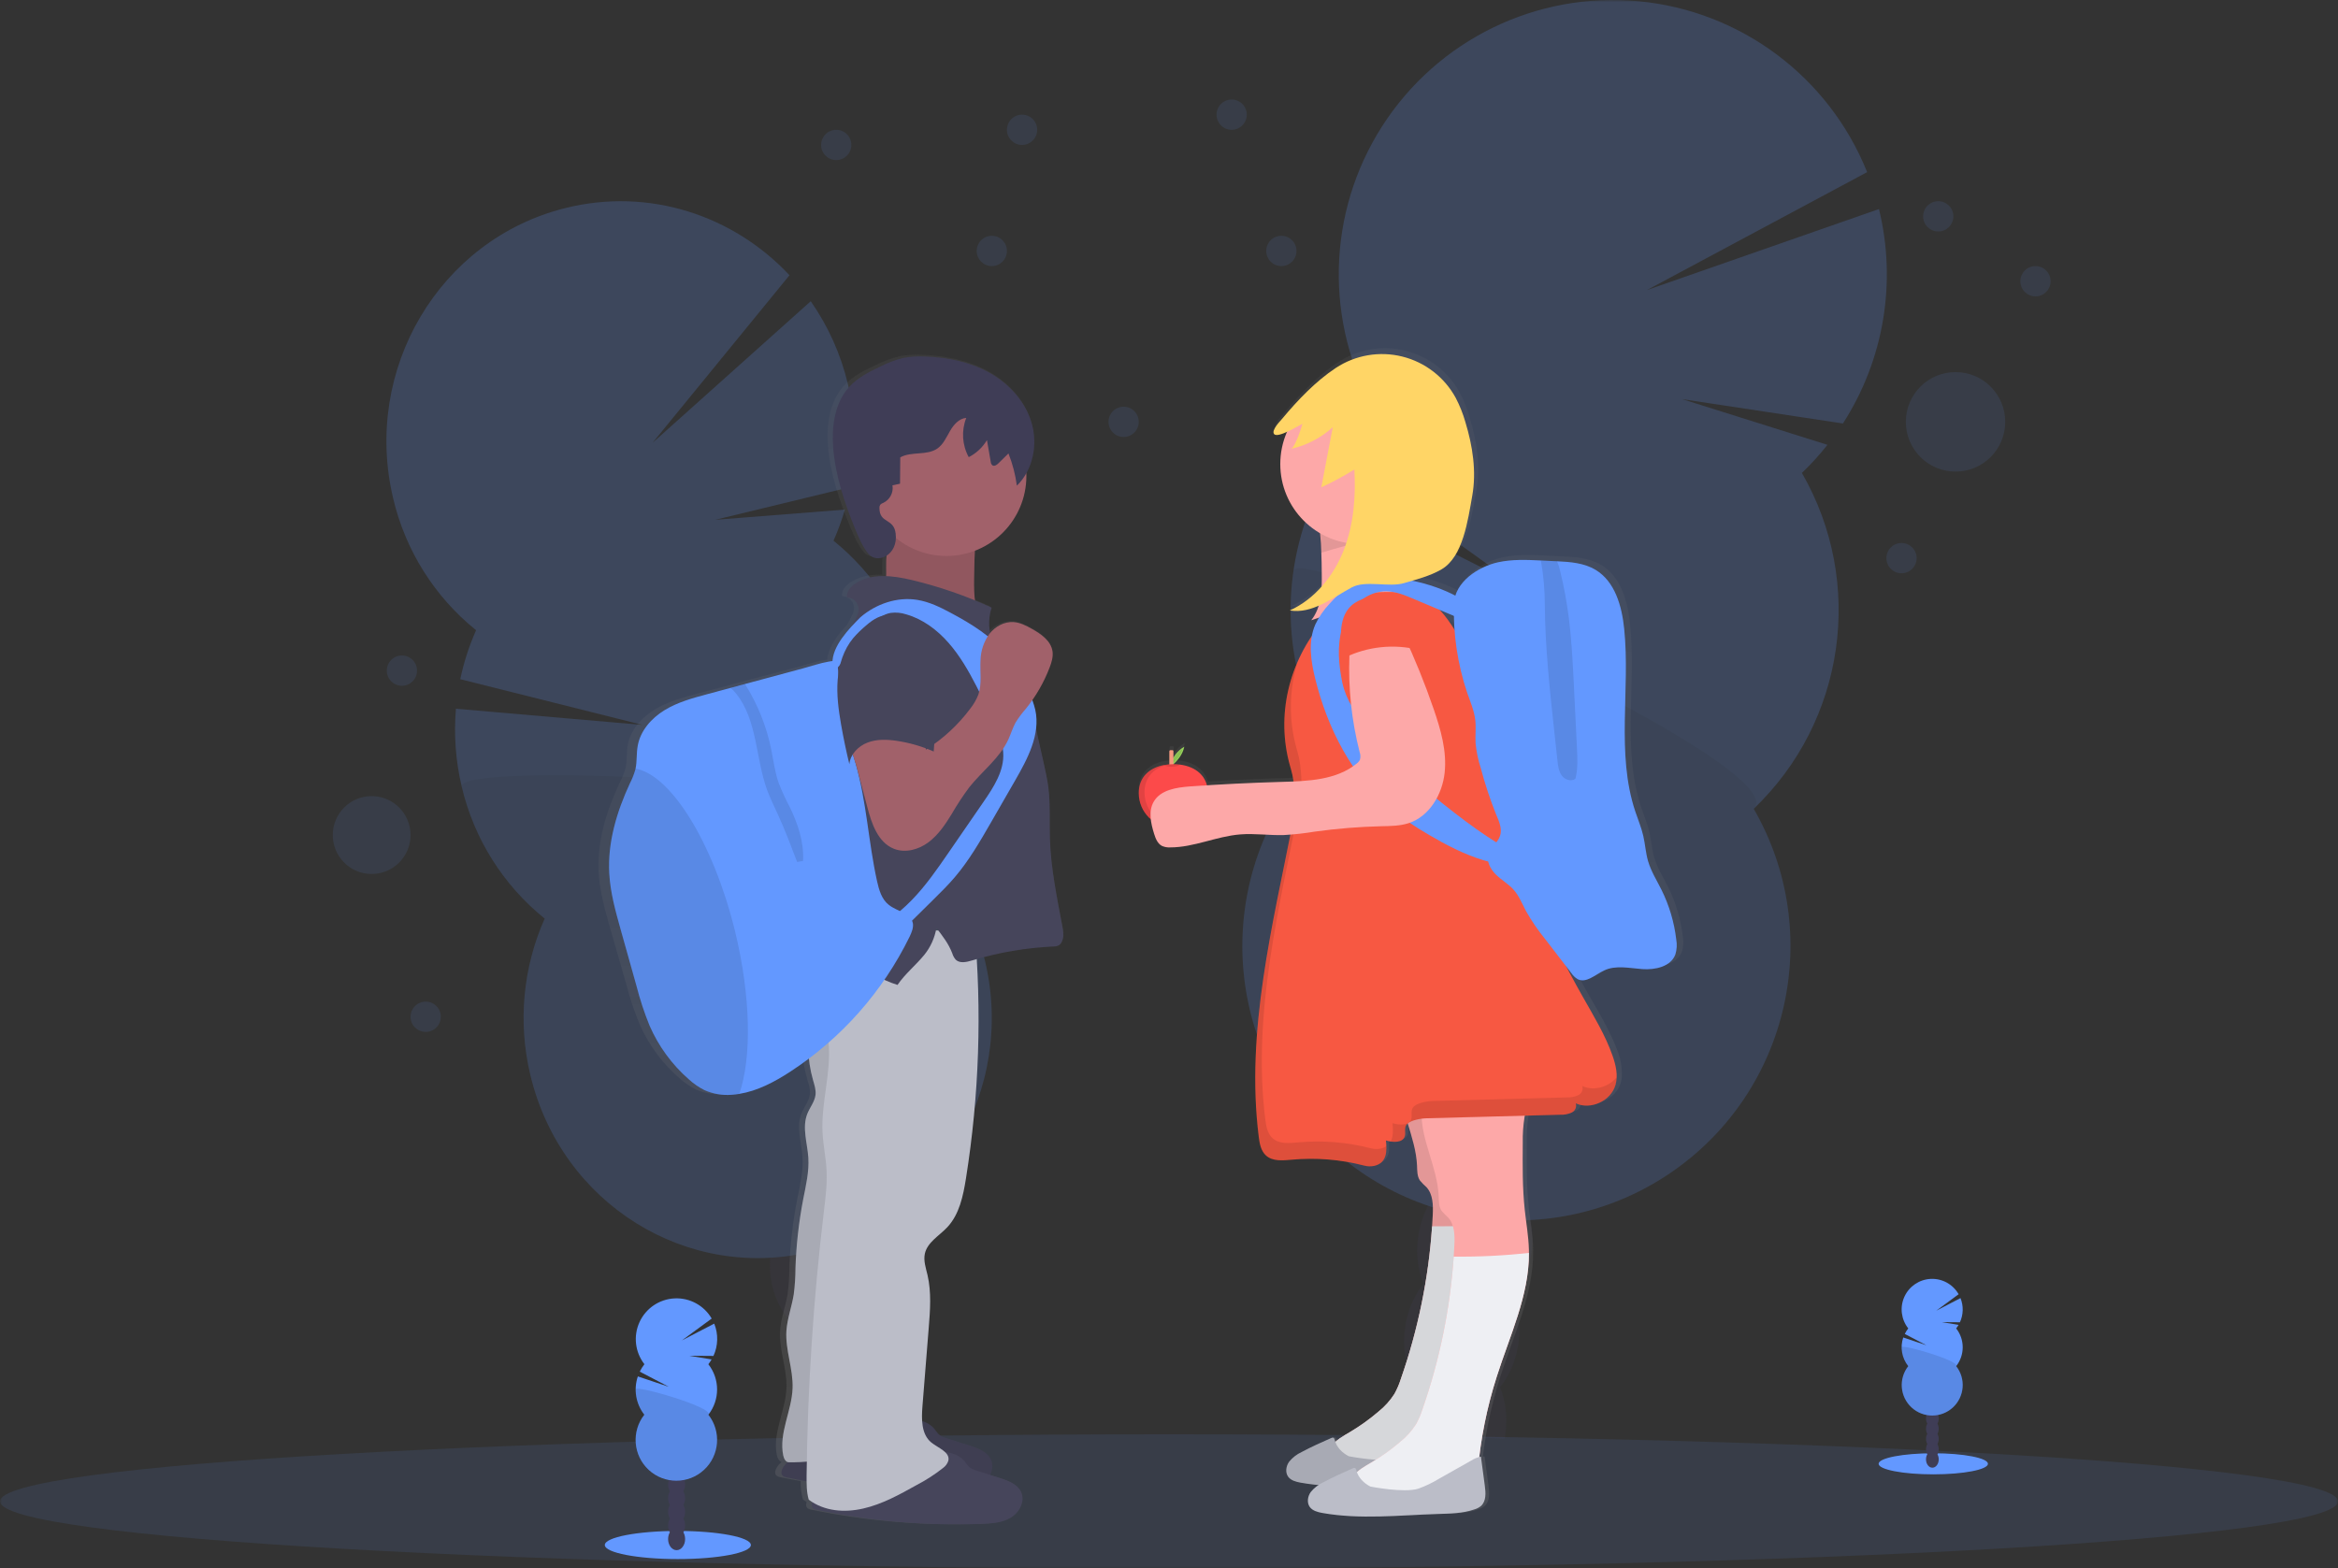 <?xml version="1.0" encoding="UTF-8"?>
<svg xmlns="http://www.w3.org/2000/svg" xmlns:xlink="http://www.w3.org/1999/xlink" width="541pt" height="363pt" viewBox="0 0 541 363" version="1.1">
<rect x="0" y="0" width="541" height="363" fill="#333333" stroke="none"/>
<defs>
<filter id="alpha" filterUnits="objectBoundingBox" x="0%" y="0%" width="100%" height="100%">
  <feColorMatrix type="matrix" in="SourceGraphic" values="0 0 0 0 1 0 0 0 0 1 0 0 0 0 1 0 0 0 1 0"/>
</filter>
<mask id="mask0">
  <g filter="url(#alpha)">
<rect x="0" y="0" width="541" height="363" style="fill:rgb(0%,0%,0%);fill-opacity:0.2;stroke:none;"/>
  </g>
</mask>
<mask id="mask1">
  <g filter="url(#alpha)">
<rect x="0" y="0" width="541" height="363" style="fill:rgb(0%,0%,0%);fill-opacity:0.102;stroke:none;"/>
  </g>
</mask>
<clipPath id="clip2">
  <rect x="0" y="0" width="541" height="363"/>
</clipPath>
<g id="surface6" clip-path="url(#clip2)">
<path style=" stroke:none;fill-rule:nonzero;fill:rgb(0%,0%,0%);fill-opacity:1;" d="M 106.852 182.035 C 109.672 194.074 116.43 204.824 126.051 212.578 C 120.996 223.945 119.828 236.664 122.73 248.762 C 129.82 278.57 159.121 296.828 188.176 289.559 C 217.23 282.289 235.035 252.227 227.945 222.422 C 225.121 210.383 218.363 199.633 208.746 191.879 C 213.613 180.934 105.41 175.992 106.852 182.035 Z M 106.852 182.035 "/>
</g>
<clipPath id="clip1">
  <rect x="0" y="0" width="541" height="363"/>
</clipPath>
<g id="surface8" clip-path="url(#clip1)">
<path style=" stroke:none;fill-rule:nonzero;fill:rgb(24.706%,23.922%,33.725%);fill-opacity:1;" d="M 187.273 333.668 C 187.547 334.785 187.906 335.875 188.355 336.934 C 195.305 334.199 202.332 331.578 209.434 329.074 C 209.375 328.777 209.316 328.469 209.238 328.16 C 208.523 325.012 206.996 322.105 204.809 319.73 C 201.969 316.727 198.309 315.273 194.75 316.16 C 191.191 317.047 188.605 320.082 187.426 324.07 C 186.543 327.203 186.492 330.512 187.273 333.668 Z M 187.273 333.668 "/>
<path style=" stroke:none;fill-rule:nonzero;fill:rgb(24.706%,23.922%,33.725%);fill-opacity:1;" d="M 205.008 310.426 C 203.184 302.25 196.762 296.73 190.66 298.094 C 184.559 299.457 181.09 307.191 182.91 315.367 C 184.734 323.539 191.16 329.062 197.262 327.695 C 203.363 326.332 206.832 318.598 205.008 310.426 Z M 205.008 310.426 "/>
<path style=" stroke:none;fill-rule:nonzero;fill:rgb(24.706%,23.922%,33.725%);fill-opacity:1;" d="M 200.727 292.391 C 198.902 284.219 192.477 278.695 186.375 280.062 C 180.273 281.426 176.809 289.16 178.629 297.332 C 180.453 305.508 186.879 311.027 192.98 309.664 C 199.082 308.301 202.551 300.566 200.727 292.391 Z M 200.727 292.391 "/>
<path style=" stroke:none;fill-rule:nonzero;fill:rgb(24.706%,23.922%,33.725%);fill-opacity:1;" d="M 196.434 274.371 C 194.613 266.195 188.188 260.676 182.086 262.039 C 175.984 263.402 172.516 271.137 174.34 279.312 C 176.164 287.484 182.586 293.008 188.688 291.641 C 194.789 290.277 198.258 282.543 196.434 274.371 Z M 196.434 274.371 "/>
<path style=" stroke:none;fill-rule:nonzero;fill:rgb(24.706%,23.922%,33.725%);fill-opacity:1;" d="M 192.145 256.344 C 190.32 248.168 183.898 242.648 177.797 244.012 C 171.695 245.379 168.227 253.109 170.051 261.285 C 171.871 269.461 178.297 274.98 184.398 273.613 C 190.5 272.25 193.969 264.516 192.145 256.344 Z M 192.145 256.344 "/>
<path style=" stroke:none;fill-rule:nonzero;fill:rgb(38.824%,59.608%,100%);fill-opacity:1;" d="M 192.871 125.141 C 193.91 122.805 194.789 120.398 195.5 117.941 L 165.5 120.305 L 196.77 112.73 C 198.266 104.855 198.074 96.754 196.215 88.957 C 194.586 82.055 191.66 75.527 187.602 69.715 L 151 102.484 L 182.684 63.699 C 169.75 49.867 150.184 43.289 130.738 48.176 C 101.684 55.453 83.879 85.512 90.969 115.32 C 93.789 127.359 100.543 138.109 110.164 145.859 C 108.547 149.5 107.32 153.301 106.5 157.195 L 148.711 167.781 L 105.5 164.031 C 104.984 170.074 105.438 176.156 106.84 182.055 C 109.664 194.094 116.422 204.844 126.039 212.598 C 120.984 223.965 119.816 236.684 122.719 248.781 C 129.809 278.59 159.109 296.848 188.164 289.578 C 217.219 282.309 235.023 252.246 227.934 222.441 C 225.113 210.402 218.355 199.652 208.734 191.898 C 213.789 180.531 214.957 167.812 212.055 155.715 C 209.246 143.668 202.492 132.906 192.871 125.141 Z M 192.871 125.141 "/>
<use xlink:href="#surface6" mask="url(#mask1)"/>
</g>
<mask id="mask2">
  <g filter="url(#alpha)">
<rect x="0" y="0" width="541" height="363" style="fill:rgb(0%,0%,0%);fill-opacity:0.2;stroke:none;"/>
  </g>
</mask>
<mask id="mask3">
  <g filter="url(#alpha)">
<rect x="0" y="0" width="541" height="363" style="fill:rgb(0%,0%,0%);fill-opacity:0.102;stroke:none;"/>
  </g>
</mask>
<clipPath id="clip4">
  <rect x="0" y="0" width="541" height="363"/>
</clipPath>
<g id="surface12" clip-path="url(#clip4)">
<path style=" stroke:none;fill-rule:nonzero;fill:rgb(0%,0%,0%);fill-opacity:1;" d="M 299.273 132.191 C 297.23 146.289 300 160.664 307.129 172.988 C 283.191 195.84 280.816 233.281 301.672 258.984 C 322.527 284.691 359.609 290.027 386.848 271.242 C 414.086 252.461 422.336 215.867 405.797 187.188 C 415.746 177.699 300.289 125.137 299.273 132.191 Z M 299.273 132.191 "/>
</g>
<clipPath id="clip3">
  <rect x="0" y="0" width="541" height="363"/>
</clipPath>
<g id="surface14" clip-path="url(#clip3)">
<path style=" stroke:none;fill-rule:nonzero;fill:rgb(24.706%,23.922%,33.725%);fill-opacity:1;" d="M 322.121 328.168 C 321.938 329.469 321.867 330.785 321.906 332.102 C 330.621 332.242 339.371 332.535 348.156 332.984 C 348.215 332.637 348.273 332.289 348.324 331.934 C 348.891 328.262 348.469 324.504 347.102 321.051 C 345.289 316.637 341.914 313.477 337.691 312.867 C 333.465 312.254 329.344 314.34 326.371 318.055 C 324.078 320.984 322.613 324.477 322.121 328.168 Z M 322.121 328.168 "/>
<path style=" stroke:none;fill-rule:nonzero;fill:rgb(24.706%,23.922%,33.725%);fill-opacity:1;" d="M 340.719 291.891 C 333.48 290.852 326.508 297.695 325.148 307.184 C 323.785 316.668 328.551 325.203 335.789 326.246 C 343.023 327.289 349.996 320.441 351.359 310.957 C 352.719 301.469 347.957 292.934 340.719 291.891 Z M 340.719 291.891 "/>
<path style=" stroke:none;fill-rule:nonzero;fill:rgb(24.706%,23.922%,33.725%);fill-opacity:1;" d="M 343.73 270.895 C 336.492 269.855 329.523 276.699 328.16 286.188 C 326.797 295.672 331.562 304.207 338.801 305.25 C 346.039 306.293 353.008 299.445 354.371 289.961 C 355.734 280.473 350.969 271.938 343.73 270.895 Z M 343.73 270.895 "/>
<path style=" stroke:none;fill-rule:nonzero;fill:rgb(24.706%,23.922%,33.725%);fill-opacity:1;" d="M 346.742 249.906 C 339.504 248.863 332.535 255.707 331.172 265.195 C 329.809 274.684 334.574 283.219 341.812 284.258 C 349.051 285.301 356.02 278.453 357.383 268.969 C 358.746 259.48 353.98 250.945 346.742 249.906 Z M 346.742 249.906 "/>
<path style=" stroke:none;fill-rule:nonzero;fill:rgb(24.706%,23.922%,33.725%);fill-opacity:1;" d="M 349.762 228.91 C 342.523 227.867 335.551 234.715 334.188 244.199 C 332.828 253.688 337.59 262.223 344.828 263.262 C 352.066 264.305 359.039 257.461 360.398 247.973 C 361.762 238.484 356.996 229.949 349.762 228.91 Z M 349.762 228.91 "/>
<path style=" stroke:none;fill-rule:nonzero;fill:rgb(38.824%,59.608%,100%);fill-opacity:1;" d="M 416.949 109.461 C 419.07 107.434 421.043 105.258 422.859 102.953 L 389.246 92.379 L 426.441 98.012 C 435.914 83.32 438.934 65.371 434.785 48.383 L 381.105 67.129 L 432.047 39.84 C 423.203 17.789 402.801 2.523 379.176 0.285 C 355.551 -1.957 332.652 9.199 319.832 29.199 C 307.012 49.195 306.414 74.688 318.285 95.266 C 314.992 98.418 312.047 101.914 309.5 105.695 L 350.855 135.375 L 305.5 112.504 C 295.809 131.648 296.422 154.398 307.129 172.988 C 283.191 195.84 280.816 233.281 301.672 258.984 C 322.527 284.691 359.609 290.027 386.848 271.242 C 414.086 252.461 422.336 215.867 405.797 187.188 C 426.98 166.961 431.59 134.844 416.949 109.461 Z M 416.949 109.461 "/>
<use xlink:href="#surface12" mask="url(#mask3)"/>
</g>
<mask id="mask4">
  <g filter="url(#alpha)">
<rect x="0" y="0" width="541" height="363" style="fill:rgb(0%,0%,0%);fill-opacity:0.102;stroke:none;"/>
  </g>
</mask>
<clipPath id="clip5">
  <rect x="0" y="0" width="541" height="363"/>
</clipPath>
<g id="surface17" clip-path="url(#clip5)">
<path style=" stroke:none;fill-rule:nonzero;fill:rgb(38.824%,59.608%,100%);fill-opacity:1;" d="M 541 347.48 C 541 338.906 419.895 331.957 270.5 331.957 C 121.105 331.957 0 338.906 0 347.48 C 0 356.051 121.105 363 270.5 363 C 419.895 363 541 356.051 541 347.48 Z M 541 347.48 "/>
</g>
<mask id="mask5">
  <g filter="url(#alpha)">
<rect x="0" y="0" width="541" height="363" style="fill:rgb(0%,0%,0%);fill-opacity:0.102;stroke:none;"/>
  </g>
</mask>
<clipPath id="clip6">
  <rect x="0" y="0" width="541" height="363"/>
</clipPath>
<g id="surface20" clip-path="url(#clip6)">
<path style=" stroke:none;fill-rule:nonzero;fill:rgb(0%,0%,0%);fill-opacity:1;" d="M 440.051 311.816 C 440.047 313.398 440.574 314.938 441.551 316.18 C 439.273 319.078 439.605 323.238 442.309 325.738 C 445.012 328.238 449.18 328.238 451.883 325.738 C 454.586 323.238 454.914 319.078 452.641 316.18 C 453.594 314.98 440.051 311.023 440.051 311.816 Z M 440.051 311.816 "/>
</g>
<mask id="mask6">
  <g filter="url(#alpha)">
<rect x="0" y="0" width="541" height="363" style="fill:rgb(0%,0%,0%);fill-opacity:0.102;stroke:none;"/>
  </g>
</mask>
<clipPath id="clip7">
  <rect x="0" y="0" width="541" height="363"/>
</clipPath>
<g id="surface23" clip-path="url(#clip7)">
<path style=" stroke:none;fill-rule:nonzero;fill:rgb(0%,0%,0%);fill-opacity:1;" d="M 147.102 321.543 C 147.094 323.66 147.797 325.715 149.102 327.383 C 146.062 331.25 146.504 336.809 150.117 340.148 C 153.727 343.484 159.293 343.484 162.906 340.148 C 166.516 336.809 166.957 331.25 163.922 327.383 C 165.195 325.773 147.102 320.488 147.102 321.543 Z M 147.102 321.543 "/>
</g>
<linearGradient id="linear0" gradientUnits="userSpaceOnUse" x1="443.56" y1="792.13" x2="443.56" y2="251.5" gradientTransform="matrix(0.5,0,0,0.501,-29.5,-43.81)">
<stop offset="0" style="stop-color:rgb(50.196%,50.196%,50.196%);stop-opacity:0.251;"/>
<stop offset="0.54" style="stop-color:rgb(50.196%,50.196%,50.196%);stop-opacity:0.122;"/>
<stop offset="1" style="stop-color:rgb(50.196%,50.196%,50.196%);stop-opacity:0.102;"/>
</linearGradient>
<mask id="mask7">
  <g filter="url(#alpha)">
<rect x="0" y="0" width="541" height="363" style="fill:rgb(0%,0%,0%);fill-opacity:0.102;stroke:none;"/>
  </g>
</mask>
<clipPath id="clip8">
  <rect x="0" y="0" width="541" height="363"/>
</clipPath>
<g id="surface26" clip-path="url(#clip8)">
<path style=" stroke:none;fill-rule:nonzero;fill:rgb(0%,0%,0%);fill-opacity:1;" d="M 206.156 123.246 C 206.023 124.988 205.41 126.66 205.184 128.398 C 204.93 130.309 205.156 132.258 205.031 134.184 C 204.906 136.113 204.352 138.141 202.887 139.398 C 211.398 140.137 219.785 141.953 227.844 144.805 C 225.41 141.801 225.344 137.605 225.406 133.75 C 225.484 128.047 225.586 122.234 227.445 116.852 C 221.898 115.609 216.152 115.535 210.574 116.629 C 209.363 116.871 205.699 116.723 205.156 117.852 C 204.762 118.684 206.246 121.984 206.156 123.246 Z M 206.156 123.246 "/>
</g>
<mask id="mask8">
  <g filter="url(#alpha)">
<rect x="0" y="0" width="541" height="363" style="fill:rgb(0%,0%,0%);fill-opacity:0.102;stroke:none;"/>
  </g>
</mask>
<clipPath id="clip9">
  <rect x="0" y="0" width="541" height="363"/>
</clipPath>
<g id="surface29" clip-path="url(#clip9)">
<path style=" stroke:none;fill-rule:nonzero;fill:rgb(0%,0%,0%);fill-opacity:1;" d="M 216.234 330.73 C 216.535 331.176 216.871 331.594 217.234 331.988 C 217.797 332.426 218.449 332.738 219.141 332.902 L 224.379 334.57 C 226.324 335.191 228.484 335.992 229.309 337.855 C 230.238 339.957 228.914 342.516 226.953 343.715 C 224.996 344.91 222.594 345.086 220.301 345.176 C 207.449 345.672 194.59 344.578 182.004 341.926 C 181.746 341.887 181.496 341.801 181.27 341.664 C 180.27 340.988 181.125 339.477 181.988 338.66 C 185.363 335.457 189.035 332.098 193.629 331.355 C 196.047 330.961 198.469 331.121 200.871 330.547 C 202.594 330.129 204.227 329.414 205.945 328.988 C 209.148 328.203 213.945 327.922 216.234 330.73 Z M 216.234 330.73 "/>
</g>
<mask id="mask9">
  <g filter="url(#alpha)">
<rect x="0" y="0" width="541" height="363" style="fill:rgb(0%,0%,0%);fill-opacity:0.102;stroke:none;"/>
  </g>
</mask>
<clipPath id="clip10">
  <rect x="0" y="0" width="541" height="363"/>
</clipPath>
<g id="surface32" clip-path="url(#clip10)">
<path style=" stroke:none;fill-rule:nonzero;fill:rgb(0%,0%,0%);fill-opacity:1;" d="M 189.926 217.484 C 187.34 224.316 187.18 231.832 189.477 238.77 C 187.73 238.578 186.977 240.941 187.02 242.703 C 187.082 245.156 187.453 247.594 188.125 249.953 C 188.445 251.074 188.836 252.219 188.711 253.367 C 188.531 254.98 187.391 256.305 186.797 257.809 C 185.547 261 186.828 264.555 187.047 267.973 C 187.246 271.184 186.48 274.363 185.863 277.516 C 184.848 282.781 184.246 288.117 184.066 293.473 C 184.062 295.504 183.93 297.535 183.672 299.547 C 183.219 302.391 182.172 305.129 181.969 308 C 181.684 312.465 183.57 316.848 183.398 321.324 C 183.199 326.574 180.18 331.684 181.234 336.844 C 181.387 337.57 181.789 338.426 182.535 338.438 C 190.074 338.531 197.121 336.434 204.578 337.531 C 205.34 320.246 206.078 302.883 209.48 285.914 C 212.48 270.809 217.566 255.871 217.09 240.473 C 216.816 231.664 214.727 223.027 213.453 214.305 C 205.484 212.531 197.141 213.66 189.926 217.484 Z M 189.926 217.484 "/>
</g>
<mask id="mask10">
  <g filter="url(#alpha)">
<rect x="0" y="0" width="541" height="363" style="fill:rgb(0%,0%,0%);fill-opacity:0.102;stroke:none;"/>
  </g>
</mask>
<clipPath id="clip11">
  <rect x="0" y="0" width="541" height="363"/>
</clipPath>
<g id="surface35" clip-path="url(#clip11)">
<path style=" stroke:none;fill-rule:nonzero;fill:rgb(0%,0%,0%);fill-opacity:1;" d="M 171.07 253.152 C 170.496 253.25 169.922 253.312 169.336 253.355 C 167.168 253.539 164.988 253.176 163 252.297 C 161.684 251.633 160.465 250.793 159.379 249.793 C 155.488 246.383 152.398 242.156 150.324 237.41 C 149.105 234.434 148.098 231.375 147.301 228.258 C 146.074 223.898 144.852 219.539 143.629 215.176 C 142.434 210.91 141.23 206.594 140.98 202.16 C 140.574 194.953 142.734 187.82 145.77 181.273 C 146.289 180.266 146.703 179.211 147.016 178.121 C 147.016 178.047 147.051 177.969 147.066 177.891 C 155.227 179.328 165.016 194.957 170.066 215.441 C 173.785 230.758 173.945 244.863 171.07 253.152 Z M 171.07 253.152 "/>
</g>
<mask id="mask11">
  <g filter="url(#alpha)">
<rect x="0" y="0" width="541" height="363" style="fill:rgb(0%,0%,0%);fill-opacity:0.102;stroke:none;"/>
  </g>
</mask>
<clipPath id="clip12">
  <rect x="0" y="0" width="541" height="363"/>
</clipPath>
<g id="surface38" clip-path="url(#clip12)">
<path style=" stroke:none;fill-rule:nonzero;fill:rgb(0%,0%,0%);fill-opacity:1;" d="M 185.82 199.258 L 184.453 199.496 C 183.051 195.801 181.648 192.098 180.004 188.504 C 179.148 186.629 178.227 184.773 177.504 182.836 C 174.805 175.398 175.266 166.57 170.262 160.441 C 169.902 159.984 169.496 159.574 169.047 159.211 L 172.375 158.312 C 175.293 162.93 177.348 168.039 178.445 173.391 C 178.984 176.004 179.289 178.676 180.172 181.191 C 180.918 183.098 181.773 184.957 182.734 186.766 C 184.637 190.668 186.066 194.93 185.82 199.258 Z M 185.82 199.258 "/>
</g>
<linearGradient id="linear1" gradientUnits="userSpaceOnUse" x1="712" y1="788.54" x2="712" y2="248.5" gradientTransform="matrix(0.5,0,0,0.501,-29.5,-43.81)">
<stop offset="0" style="stop-color:rgb(50.196%,50.196%,50.196%);stop-opacity:0.251;"/>
<stop offset="0.54" style="stop-color:rgb(50.196%,50.196%,50.196%);stop-opacity:0.122;"/>
<stop offset="1" style="stop-color:rgb(50.196%,50.196%,50.196%);stop-opacity:0.102;"/>
</linearGradient>
<mask id="mask12">
  <g filter="url(#alpha)">
<rect x="0" y="0" width="541" height="363" style="fill:rgb(0%,0%,0%);fill-opacity:0.102;stroke:none;"/>
  </g>
</mask>
<clipPath id="clip13">
  <rect x="0" y="0" width="541" height="363"/>
</clipPath>
<g id="surface41" clip-path="url(#clip13)">
<path style=" stroke:none;fill-rule:nonzero;fill:rgb(0%,0%,0%);fill-opacity:1;" d="M 272.109 174.711 C 272.516 174.164 273.023 173.707 273.609 173.363 C 273.457 174.031 273.176 174.66 272.773 175.215 C 272.125 176.098 271.445 176.719 271.273 176.562 C 271.105 176.406 271.461 175.594 272.109 174.711 Z M 272.109 174.711 "/>
</g>
<mask id="mask13">
  <g filter="url(#alpha)">
<rect x="0" y="0" width="541" height="363" style="fill:rgb(0%,0%,0%);fill-opacity:0.102;stroke:none;"/>
  </g>
</mask>
<clipPath id="clip14">
  <rect x="0" y="0" width="541" height="363"/>
</clipPath>
<g id="surface44" clip-path="url(#clip14)">
<path style=" stroke:none;fill-rule:nonzero;fill:rgb(0%,0%,0%);fill-opacity:1;" d="M 273 176.957 C 272.855 177.234 272.07 177.461 271.121 177.461 C 270.5 177.504 269.879 177.375 269.328 177.082 C 270.047 176.953 270.773 176.887 271.5 176.887 C 272 176.883 272.5 176.906 273 176.957 Z M 273 176.957 "/>
</g>
<mask id="mask14">
  <g filter="url(#alpha)">
<rect x="0" y="0" width="541" height="363" style="fill:rgb(0%,0%,0%);fill-opacity:0.102;stroke:none;"/>
  </g>
</mask>
<clipPath id="clip15">
  <rect x="0" y="0" width="541" height="363"/>
</clipPath>
<g id="surface47" clip-path="url(#clip15)">
<path style=" stroke:none;fill-rule:nonzero;fill:rgb(0%,0%,0%);fill-opacity:1;" d="M 272.836 191.363 C 268.418 191.363 264.836 187.777 264.836 183.352 C 264.836 179.746 267.211 177.59 270.48 176.914 C 270.094 176.941 269.711 176.992 269.328 177.062 C 265.965 177.699 263.5 179.871 263.5 183.543 C 263.5 187.969 267.082 191.555 271.5 191.555 C 272.105 191.555 272.707 191.484 273.297 191.348 C 273.141 191.359 273 191.363 272.836 191.363 Z M 272.836 191.363 "/>
</g>
<mask id="mask15">
  <g filter="url(#alpha)">
<rect x="0" y="0" width="541" height="363" style="fill:rgb(0%,0%,0%);fill-opacity:0.102;stroke:none;"/>
  </g>
</mask>
<clipPath id="clip16">
  <rect x="0" y="0" width="541" height="363"/>
</clipPath>
<g id="surface50" clip-path="url(#clip16)">
<path style=" stroke:none;fill-rule:nonzero;fill:rgb(0%,0%,0%);fill-opacity:1;" d="M 308.102 339.645 C 309.203 340.645 310.895 340.621 312.395 340.508 L 319.23 340.008 C 324.66 339.609 330.273 339.156 335.066 336.57 C 335.57 336.336 336.02 335.996 336.379 335.566 C 336.762 334.914 336.961 334.168 336.953 333.41 C 337.602 325.992 339.074 318.672 341.344 311.586 C 344.344 302.145 348.844 292.844 348.785 282.965 C 348.785 282.723 348.785 282.465 348.785 282.25 C 348.699 279.156 348.156 276.094 347.82 273.016 C 347.266 267.863 347.32 262.672 347.359 257.496 C 347.316 255.465 347.457 253.438 347.781 251.43 C 348.094 249.805 349.281 248.172 348.555 246.738 C 347.148 243.961 342.055 242.941 339.316 242.84 C 335.625 242.711 331.996 243.676 328.43 244.637 C 327.344 244.934 326.211 245.246 325.391 246.016 C 324.289 247.047 323.977 248.664 323.934 250.168 C 323.746 256.855 327.59 263.074 327.895 269.746 C 327.949 270.949 327.895 272.25 328.594 273.25 C 329.059 273.797 329.559 274.309 330.094 274.777 C 331.594 276.426 331.641 278.91 331.535 281.141 C 331.488 282.043 331.441 282.945 331.379 283.848 C 330.562 295.875 328.137 307.738 324.164 319.121 C 323.781 320.336 323.281 321.508 322.664 322.625 C 321.66 324.191 320.41 325.582 318.953 326.738 C 316.895 328.5 314.688 330.082 312.359 331.465 C 310.805 332.387 309.145 333.27 308.078 334.73 C 307.016 336.191 306.781 338.41 308.102 339.645 Z M 308.102 339.645 "/>
</g>
<mask id="mask16">
  <g filter="url(#alpha)">
<rect x="0" y="0" width="541" height="363" style="fill:rgb(0%,0%,0%);fill-opacity:0.102;stroke:none;"/>
  </g>
</mask>
<clipPath id="clip17">
  <rect x="0" y="0" width="541" height="363"/>
</clipPath>
<g id="surface53" clip-path="url(#clip17)">
<path style=" stroke:none;fill-rule:nonzero;fill:rgb(0%,0%,0%);fill-opacity:1;" d="M 308.102 339.645 C 309.203 340.645 310.895 340.621 312.395 340.508 L 319.23 340.008 C 324.66 339.609 330.273 339.156 335.066 336.57 C 335.57 336.336 336.02 335.996 336.379 335.566 C 336.762 334.914 336.961 334.168 336.953 333.41 C 337.602 325.992 339.074 318.672 341.344 311.586 C 344.344 302.145 348.844 292.844 348.785 282.965 C 343.008 283.605 337.195 283.891 331.379 283.824 C 330.562 295.855 328.137 307.719 324.164 319.098 C 323.781 320.316 323.281 321.488 322.664 322.605 C 321.66 324.172 320.41 325.562 318.953 326.719 C 316.895 328.48 314.688 330.062 312.359 331.445 C 310.805 332.367 309.145 333.25 308.078 334.711 C 307.016 336.172 306.781 338.41 308.102 339.645 Z M 308.102 339.645 "/>
</g>
<mask id="mask17">
  <g filter="url(#alpha)">
<rect x="0" y="0" width="541" height="363" style="fill:rgb(0%,0%,0%);fill-opacity:0.102;stroke:none;"/>
  </g>
</mask>
<clipPath id="clip18">
  <rect x="0" y="0" width="541" height="363"/>
</clipPath>
<g id="surface56" clip-path="url(#clip18)">
<path style=" stroke:none;fill-rule:nonzero;fill:rgb(0%,0%,0%);fill-opacity:1;" d="M 323.199 337.531 C 324.844 336.941 326.422 336.188 327.91 335.277 L 335.445 331.02 C 336.125 330.578 336.883 330.273 337.68 330.113 L 338.578 336.848 C 338.805 338.5 338.926 340.445 337.68 341.551 C 337.234 341.906 336.727 342.172 336.18 342.332 C 333.445 343.277 330.496 343.297 327.602 343.387 C 318.711 343.672 309.73 344.715 300.969 343.152 C 299.898 342.961 298.738 342.652 298.094 341.801 C 297.359 340.801 297.57 339.348 298.281 338.332 C 299.059 337.363 300.051 336.594 301.176 336.074 C 303.406 334.871 305.719 333.852 308.035 332.824 C 308.18 332.738 308.348 332.711 308.512 332.742 C 308.734 332.82 308.805 333.094 308.863 333.324 C 309.27 334.965 310.59 336.262 312.094 337.039 C 312.113 337.039 319.871 338.59 323.199 337.531 Z M 323.199 337.531 "/>
</g>
<mask id="mask18">
  <g filter="url(#alpha)">
<rect x="0" y="0" width="541" height="363" style="fill:rgb(0%,0%,0%);fill-opacity:0.102;stroke:none;"/>
  </g>
</mask>
<clipPath id="clip19">
  <rect x="0" y="0" width="541" height="363"/>
</clipPath>
<g id="surface59" clip-path="url(#clip19)">
<path style=" stroke:none;fill-rule:nonzero;fill:rgb(0%,0%,0%);fill-opacity:1;" d="M 327.363 123.625 C 326.699 123.68 326.039 123.746 325.363 123.82 C 318.703 124.531 312.133 125.906 305.746 127.926 L 305.746 127.891 L 304.859 119.531 C 304.859 119.027 304.859 118.527 304.859 118.004 C 304.859 117.145 304.836 116.281 304.816 115.418 C 310.055 114.383 315.449 114.383 320.691 115.418 C 321.594 115.598 323.887 115.559 325.191 116.004 C 325.191 116.82 325.191 117.637 325.219 118.453 C 325.254 119.008 325.328 119.562 325.445 120.105 C 325.684 121.457 326.359 122.691 327.363 123.625 Z M 327.363 123.625 "/>
</g>
<mask id="mask19">
  <g filter="url(#alpha)">
<rect x="0" y="0" width="541" height="363" style="fill:rgb(0%,0%,0%);fill-opacity:0.102;stroke:none;"/>
  </g>
</mask>
<clipPath id="clip20">
  <rect x="0" y="0" width="541" height="363"/>
</clipPath>
<g id="surface62" clip-path="url(#clip20)">
<path style=" stroke:none;fill-rule:nonzero;fill:rgb(0%,0%,0%);fill-opacity:1;" d="M 356.547 129.699 C 357.16 133.105 357.465 136.562 357.461 140.023 C 357.551 149.906 358.613 159.75 359.684 169.562 L 360.391 176.074 C 360.52 177.273 360.676 178.535 361.391 179.504 C 362.105 180.469 363.605 180.973 364.551 180.227 C 365.129 177.93 365.016 175.516 364.898 173.148 C 364.648 168.113 364.402 163.074 364.156 158.031 C 363.914 153.125 363.656 148.215 363.059 143.336 C 362.594 139.559 361.906 135.812 361 132.117 C 360.828 131.352 360.59 130.602 360.285 129.879 L 358.859 129.812 Z M 356.547 129.699 "/>
</g>
<mask id="mask20">
  <g filter="url(#alpha)">
<rect x="0" y="0" width="541" height="363" style="fill:rgb(0%,0%,0%);fill-opacity:0.102;stroke:none;"/>
  </g>
</mask>
<clipPath id="clip21">
  <rect x="0" y="0" width="541" height="363"/>
</clipPath>
<g id="surface65" clip-path="url(#clip21)">
<path style=" stroke:none;fill-rule:nonzero;fill:rgb(0%,0%,0%);fill-opacity:1;" d="M 319.5 265.832 C 318.719 265.988 317.91 265.961 317.141 265.75 C 311.668 264.34 305.996 263.883 300.371 264.398 C 298.309 264.59 295.953 264.82 294.43 263.398 C 293.281 262.34 292.98 260.66 292.785 259.105 C 289.711 234.574 296.035 210.004 300.785 185.766 C 301.426 182.496 301.195 177.199 300.234 174.004 L 300.012 173.23 C 298.16 166.609 298.27 159.594 300.324 153.035 C 296.914 160.645 296.27 169.211 298.5 177.25 L 298.727 178.023 C 299.684 181.219 299.914 186.535 299.273 189.785 C 294.539 214.023 288.215 238.609 291.273 263.129 C 291.469 264.68 291.773 266.363 292.922 267.418 C 294.422 268.824 296.801 268.594 298.859 268.418 C 304.484 267.902 310.16 268.359 315.629 269.773 C 316.398 269.984 317.207 270.012 317.988 269.852 C 320.449 269.297 320.863 267.289 320.805 265.301 C 320.406 265.555 319.965 265.734 319.5 265.832 Z M 319.5 265.832 "/>
<path style=" stroke:none;fill-rule:nonzero;fill:rgb(0%,0%,0%);fill-opacity:1;" d="M 366.129 251.355 C 366.398 252.207 365.984 253.125 365.172 253.488 C 364.34 253.863 363.43 254.035 362.52 253.988 L 331.641 254.812 C 330.828 254.832 330.023 254.941 329.234 255.137 C 325.605 256.066 326.969 257.641 326.578 258.953 C 326.105 260.555 323.809 260.422 322.211 259.953 C 322.359 261.379 322.434 262.996 321.789 264.199 C 323.195 264.41 324.703 264.223 325.078 262.957 C 325.453 261.691 324.105 260.074 327.734 259.141 C 328.523 258.945 329.328 258.836 330.141 258.816 L 361 257.996 C 361.91 258.043 362.82 257.871 363.648 257.496 C 364.465 257.133 364.879 256.215 364.609 255.363 C 368.109 256.957 372.781 254.781 373.816 251.074 C 373.973 250.516 374.059 249.938 374.074 249.352 C 372.203 251.598 368.82 252.598 366.129 251.355 Z M 366.129 251.355 "/>
</g>
<mask id="mask21">
  <g filter="url(#alpha)">
<rect x="0" y="0" width="541" height="363" style="fill:rgb(0%,0%,0%);fill-opacity:0.102;stroke:none;"/>
  </g>
</mask>
<clipPath id="clip22">
  <rect x="0" y="0" width="541" height="363"/>
</clipPath>
<g id="surface68" clip-path="url(#clip22)">
<path style=" stroke:none;fill-rule:nonzero;fill:rgb(38.824%,59.608%,100%);fill-opacity:1;" d="M 240 30.043 C 240 31.977 238.434 33.547 236.5 33.547 C 234.566 33.547 233 31.977 233 30.043 C 233 28.105 234.566 26.535 236.5 26.535 C 238.434 26.535 240 28.105 240 30.043 Z M 240 30.043 "/>
</g>
<mask id="mask22">
  <g filter="url(#alpha)">
<rect x="0" y="0" width="541" height="363" style="fill:rgb(0%,0%,0%);fill-opacity:0.102;stroke:none;"/>
  </g>
</mask>
<clipPath id="clip23">
  <rect x="0" y="0" width="541" height="363"/>
</clipPath>
<g id="surface71" clip-path="url(#clip23)">
<path style=" stroke:none;fill-rule:nonzero;fill:rgb(38.824%,59.608%,100%);fill-opacity:1;" d="M 263.5 97.633 C 263.5 99.57 261.934 101.141 260 101.141 C 258.066 101.141 256.5 99.57 256.5 97.633 C 256.5 95.699 258.066 94.129 260 94.129 C 261.934 94.129 263.5 95.699 263.5 97.633 Z M 263.5 97.633 "/>
</g>
<mask id="mask23">
  <g filter="url(#alpha)">
<rect x="0" y="0" width="541" height="363" style="fill:rgb(0%,0%,0%);fill-opacity:0.102;stroke:none;"/>
  </g>
</mask>
<clipPath id="clip24">
  <rect x="0" y="0" width="541" height="363"/>
</clipPath>
<g id="surface74" clip-path="url(#clip24)">
<path style=" stroke:none;fill-rule:nonzero;fill:rgb(38.824%,59.608%,100%);fill-opacity:1;" d="M 197 33.547 C 197 35.48 195.434 37.051 193.5 37.051 C 191.566 37.051 190 35.48 190 33.547 C 190 31.609 191.566 30.043 193.5 30.043 C 195.434 30.043 197 31.609 197 33.547 Z M 197 33.547 "/>
</g>
<mask id="mask24">
  <g filter="url(#alpha)">
<rect x="0" y="0" width="541" height="363" style="fill:rgb(0%,0%,0%);fill-opacity:0.102;stroke:none;"/>
  </g>
</mask>
<clipPath id="clip25">
  <rect x="0" y="0" width="541" height="363"/>
</clipPath>
<g id="surface77" clip-path="url(#clip25)">
<path style=" stroke:none;fill-rule:nonzero;fill:rgb(38.824%,59.608%,100%);fill-opacity:1;" d="M 95 193.266 C 95 198.242 90.969 202.277 86 202.277 C 81.031 202.277 77 198.242 77 193.266 C 77 188.289 81.031 184.254 86 184.254 C 90.969 184.254 95 188.289 95 193.266 Z M 95 193.266 "/>
</g>
<mask id="mask25">
  <g filter="url(#alpha)">
<rect x="0" y="0" width="541" height="363" style="fill:rgb(0%,0%,0%);fill-opacity:0.102;stroke:none;"/>
  </g>
</mask>
<clipPath id="clip26">
  <rect x="0" y="0" width="541" height="363"/>
</clipPath>
<g id="surface80" clip-path="url(#clip26)">
<path style=" stroke:none;fill-rule:nonzero;fill:rgb(38.824%,59.608%,100%);fill-opacity:1;" d="M 452 50.07 C 452 52.004 450.434 53.574 448.5 53.574 C 446.566 53.574 445 52.004 445 50.07 C 445 48.133 446.566 46.562 448.5 46.562 C 450.434 46.562 452 48.133 452 50.07 Z M 452 50.07 "/>
</g>
<mask id="mask26">
  <g filter="url(#alpha)">
<rect x="0" y="0" width="541" height="363" style="fill:rgb(0%,0%,0%);fill-opacity:0.102;stroke:none;"/>
  </g>
</mask>
<clipPath id="clip27">
  <rect x="0" y="0" width="541" height="363"/>
</clipPath>
<g id="surface83" clip-path="url(#clip27)">
<path style=" stroke:none;fill-rule:nonzero;fill:rgb(38.824%,59.608%,100%);fill-opacity:1;" d="M 464 97.633 C 464 103.996 458.852 109.148 452.5 109.148 C 446.148 109.148 441 103.996 441 97.633 C 441 91.273 446.148 86.117 452.5 86.117 C 458.852 86.117 464 91.273 464 97.633 Z M 464 97.633 "/>
</g>
<mask id="mask27">
  <g filter="url(#alpha)">
<rect x="0" y="0" width="541" height="363" style="fill:rgb(0%,0%,0%);fill-opacity:0.102;stroke:none;"/>
  </g>
</mask>
<clipPath id="clip28">
  <rect x="0" y="0" width="541" height="363"/>
</clipPath>
<g id="surface86" clip-path="url(#clip28)">
<path style=" stroke:none;fill-rule:nonzero;fill:rgb(38.824%,59.608%,100%);fill-opacity:1;" d="M 474.5 65.09 C 474.5 67.023 472.934 68.594 471 68.594 C 469.066 68.594 467.5 67.023 467.5 65.09 C 467.5 63.152 469.066 61.586 471 61.586 C 472.934 61.586 474.5 63.152 474.5 65.09 Z M 474.5 65.09 "/>
</g>
<mask id="mask28">
  <g filter="url(#alpha)">
<rect x="0" y="0" width="541" height="363" style="fill:rgb(0%,0%,0%);fill-opacity:0.102;stroke:none;"/>
  </g>
</mask>
<clipPath id="clip29">
  <rect x="0" y="0" width="541" height="363"/>
</clipPath>
<g id="surface89" clip-path="url(#clip29)">
<path style=" stroke:none;fill-rule:nonzero;fill:rgb(38.824%,59.608%,100%);fill-opacity:1;" d="M 443.5 129.18 C 443.5 131.113 441.934 132.684 440 132.684 C 438.066 132.684 436.5 131.113 436.5 129.18 C 436.5 127.242 438.066 125.672 440 125.672 C 441.934 125.672 443.5 127.242 443.5 129.18 Z M 443.5 129.18 "/>
</g>
<mask id="mask29">
  <g filter="url(#alpha)">
<rect x="0" y="0" width="541" height="363" style="fill:rgb(0%,0%,0%);fill-opacity:0.102;stroke:none;"/>
  </g>
</mask>
<clipPath id="clip30">
  <rect x="0" y="0" width="541" height="363"/>
</clipPath>
<g id="surface92" clip-path="url(#clip30)">
<path style=" stroke:none;fill-rule:nonzero;fill:rgb(38.824%,59.608%,100%);fill-opacity:1;" d="M 233 58.078 C 233 60.016 231.434 61.586 229.5 61.586 C 227.566 61.586 226 60.016 226 58.078 C 226 56.145 227.566 54.574 229.5 54.574 C 231.434 54.574 233 56.145 233 58.078 Z M 233 58.078 "/>
</g>
<mask id="mask30">
  <g filter="url(#alpha)">
<rect x="0" y="0" width="541" height="363" style="fill:rgb(0%,0%,0%);fill-opacity:0.102;stroke:none;"/>
  </g>
</mask>
<clipPath id="clip31">
  <rect x="0" y="0" width="541" height="363"/>
</clipPath>
<g id="surface95" clip-path="url(#clip31)">
<path style=" stroke:none;fill-rule:nonzero;fill:rgb(38.824%,59.608%,100%);fill-opacity:1;" d="M 102 235.324 C 102 237.262 100.434 238.828 98.5 238.828 C 96.566 238.828 95 237.262 95 235.324 C 95 233.387 96.566 231.82 98.5 231.82 C 100.434 231.82 102 233.387 102 235.324 Z M 102 235.324 "/>
</g>
<mask id="mask31">
  <g filter="url(#alpha)">
<rect x="0" y="0" width="541" height="363" style="fill:rgb(0%,0%,0%);fill-opacity:0.102;stroke:none;"/>
  </g>
</mask>
<clipPath id="clip32">
  <rect x="0" y="0" width="541" height="363"/>
</clipPath>
<g id="surface98" clip-path="url(#clip32)">
<path style=" stroke:none;fill-rule:nonzero;fill:rgb(38.824%,59.608%,100%);fill-opacity:1;" d="M 96.5 155.215 C 96.5 157.148 94.934 158.719 93 158.719 C 91.066 158.719 89.5 157.148 89.5 155.215 C 89.5 153.277 91.066 151.707 93 151.707 C 94.934 151.707 96.5 153.277 96.5 155.215 Z M 96.5 155.215 "/>
</g>
<mask id="mask32">
  <g filter="url(#alpha)">
<rect x="0" y="0" width="541" height="363" style="fill:rgb(0%,0%,0%);fill-opacity:0.102;stroke:none;"/>
  </g>
</mask>
<clipPath id="clip33">
  <rect x="0" y="0" width="541" height="363"/>
</clipPath>
<g id="surface101" clip-path="url(#clip33)">
<path style=" stroke:none;fill-rule:nonzero;fill:rgb(38.824%,59.608%,100%);fill-opacity:1;" d="M 288.5 26.535 C 288.5 28.473 286.934 30.043 285 30.043 C 283.066 30.043 281.5 28.473 281.5 26.535 C 281.5 24.602 283.066 23.031 285 23.031 C 286.934 23.031 288.5 24.602 288.5 26.535 Z M 288.5 26.535 "/>
</g>
<mask id="mask33">
  <g filter="url(#alpha)">
<rect x="0" y="0" width="541" height="363" style="fill:rgb(0%,0%,0%);fill-opacity:0.102;stroke:none;"/>
  </g>
</mask>
<clipPath id="clip34">
  <rect x="0" y="0" width="541" height="363"/>
</clipPath>
<g id="surface104" clip-path="url(#clip34)">
<path style=" stroke:none;fill-rule:nonzero;fill:rgb(38.824%,59.608%,100%);fill-opacity:1;" d="M 300 58.078 C 300 60.016 298.434 61.586 296.5 61.586 C 294.566 61.586 293 60.016 293 58.078 C 293 56.145 294.566 54.574 296.5 54.574 C 298.434 54.574 300 56.145 300 58.078 Z M 300 58.078 "/>
</g>
</defs>
<g id="surface1">
<use xlink:href="#surface8" mask="url(#mask0)"/>
<use xlink:href="#surface14" mask="url(#mask2)"/>
<use xlink:href="#surface17" mask="url(#mask4)"/>
<path style=" stroke:none;fill-rule:nonzero;fill:rgb(38.824%,59.608%,100%);fill-opacity:1;" d="M 460 338.785 C 460 337.441 454.336 336.348 447.352 336.348 C 440.363 336.348 434.699 337.441 434.699 338.785 C 434.699 340.133 440.363 341.227 447.352 341.227 C 454.336 341.227 460 340.133 460 338.785 Z M 460 338.785 "/>
<path style=" stroke:none;fill-rule:nonzero;fill:rgb(24.706%,23.922%,33.725%);fill-opacity:1;" d="M 448.613 337.754 C 448.613 336.688 447.953 335.824 447.141 335.824 C 446.324 335.824 445.664 336.688 445.664 337.754 C 445.664 338.824 446.324 339.688 447.141 339.688 C 447.953 339.688 448.613 338.824 448.613 337.754 Z M 448.613 337.754 "/>
<path style=" stroke:none;fill-rule:nonzero;fill:rgb(24.706%,23.922%,33.725%);fill-opacity:1;" d="M 448.613 335.391 C 448.613 334.324 447.953 333.461 447.141 333.461 C 446.324 333.461 445.664 334.324 445.664 335.391 C 445.664 336.461 446.324 337.324 447.141 337.324 C 447.953 337.324 448.613 336.461 448.613 335.391 Z M 448.613 335.391 "/>
<path style=" stroke:none;fill-rule:nonzero;fill:rgb(24.706%,23.922%,33.725%);fill-opacity:1;" d="M 448.613 333.035 C 448.613 331.965 447.953 331.102 447.141 331.102 C 446.324 331.102 445.664 331.965 445.664 333.035 C 445.664 334.102 446.324 334.965 447.141 334.965 C 447.953 334.965 448.613 334.102 448.613 333.035 Z M 448.613 333.035 "/>
<path style=" stroke:none;fill-rule:nonzero;fill:rgb(24.706%,23.922%,33.725%);fill-opacity:1;" d="M 448.613 330.676 C 448.613 329.609 447.953 328.742 447.141 328.742 C 446.324 328.742 445.664 329.609 445.664 330.676 C 445.664 331.742 446.324 332.609 447.141 332.609 C 447.953 332.609 448.613 331.742 448.613 330.676 Z M 448.613 330.676 "/>
<path style=" stroke:none;fill-rule:nonzero;fill:rgb(24.706%,23.922%,33.725%);fill-opacity:1;" d="M 448.613 328.312 C 448.613 327.246 447.953 326.379 447.141 326.379 C 446.324 326.379 445.664 327.246 445.664 328.312 C 445.664 329.379 446.324 330.246 447.141 330.246 C 447.953 330.246 448.613 329.379 448.613 328.312 Z M 448.613 328.312 "/>
<path style=" stroke:none;fill-rule:nonzero;fill:rgb(24.706%,23.922%,33.725%);fill-opacity:1;" d="M 448.613 325.953 C 448.613 324.887 447.953 324.02 447.141 324.02 C 446.324 324.02 445.664 324.887 445.664 325.953 C 445.664 327.02 446.324 327.887 447.141 327.887 C 447.953 327.887 448.613 327.02 448.613 325.953 Z M 448.613 325.953 "/>
<path style=" stroke:none;fill-rule:nonzero;fill:rgb(24.706%,23.922%,33.725%);fill-opacity:1;" d="M 448.613 323.598 C 448.613 322.527 447.953 321.664 447.141 321.664 C 446.324 321.664 445.664 322.527 445.664 323.598 C 445.664 324.664 446.324 325.527 447.141 325.527 C 447.953 325.527 448.613 324.664 448.613 323.598 Z M 448.613 323.598 "/>
<path style=" stroke:none;fill-rule:nonzero;fill:rgb(38.824%,59.608%,100%);fill-opacity:1;" d="M 452.648 307.449 C 452.852 307.191 453.035 306.922 453.199 306.637 L 449.328 306 L 453.516 306.031 C 454.324 304.262 454.375 302.238 453.648 300.434 L 448.035 303.352 L 453.215 299.539 C 451.898 297.234 449.406 295.867 446.758 295.992 C 444.113 296.117 441.758 297.715 440.664 300.129 C 439.566 302.543 439.914 305.371 441.559 307.449 C 441.246 307.848 440.977 308.277 440.754 308.734 L 445.754 311.348 L 440.398 309.547 C 439.637 311.812 440.074 314.312 441.559 316.184 C 439.285 319.082 439.613 323.242 442.316 325.742 C 445.02 328.242 449.188 328.242 451.891 325.742 C 454.594 323.242 454.926 319.082 452.648 316.184 C 454.664 313.625 454.664 310.016 452.648 307.453 Z M 452.648 307.449 "/>
<use xlink:href="#surface20" mask="url(#mask5)"/>
<path style=" stroke:none;fill-rule:nonzero;fill:rgb(38.824%,59.608%,100%);fill-opacity:1;" d="M 173.75 357.582 C 173.75 355.785 166.184 354.328 156.852 354.328 C 147.516 354.328 139.949 355.785 139.949 357.582 C 139.949 359.379 147.516 360.836 156.852 360.836 C 166.184 360.836 173.75 359.379 173.75 357.582 Z M 173.75 357.582 "/>
<path style=" stroke:none;fill-rule:nonzero;fill:rgb(24.706%,23.922%,33.725%);fill-opacity:1;" d="M 158.535 356.199 C 158.535 354.777 157.652 353.621 156.566 353.621 C 155.477 353.621 154.594 354.777 154.594 356.199 C 154.594 357.625 155.477 358.777 156.566 358.777 C 157.652 358.777 158.535 357.625 158.535 356.199 Z M 158.535 356.199 "/>
<path style=" stroke:none;fill-rule:nonzero;fill:rgb(24.706%,23.922%,33.725%);fill-opacity:1;" d="M 158.535 353.047 C 158.535 351.621 157.652 350.469 156.566 350.469 C 155.477 350.469 154.594 351.621 154.594 353.047 C 154.594 354.469 155.477 355.625 156.566 355.625 C 157.652 355.625 158.535 354.469 158.535 353.047 Z M 158.535 353.047 "/>
<path style=" stroke:none;fill-rule:nonzero;fill:rgb(24.706%,23.922%,33.725%);fill-opacity:1;" d="M 158.535 349.891 C 158.535 348.469 157.652 347.312 156.566 347.312 C 155.477 347.312 154.594 348.469 154.594 349.891 C 154.594 351.316 155.477 352.469 156.566 352.469 C 157.652 352.469 158.535 351.316 158.535 349.891 Z M 158.535 349.891 "/>
<path style=" stroke:none;fill-rule:nonzero;fill:rgb(24.706%,23.922%,33.725%);fill-opacity:1;" d="M 158.535 346.742 C 158.535 345.32 157.652 344.164 156.566 344.164 C 155.477 344.164 154.594 345.32 154.594 346.742 C 154.594 348.168 155.477 349.32 156.566 349.32 C 157.652 349.32 158.535 348.168 158.535 346.742 Z M 158.535 346.742 "/>
<path style=" stroke:none;fill-rule:nonzero;fill:rgb(24.706%,23.922%,33.725%);fill-opacity:1;" d="M 158.535 343.59 C 158.535 342.164 157.652 341.008 156.566 341.008 C 155.477 341.008 154.594 342.164 154.594 343.59 C 154.594 345.012 155.477 346.168 156.566 346.168 C 157.652 346.168 158.535 345.012 158.535 343.59 Z M 158.535 343.59 "/>
<path style=" stroke:none;fill-rule:nonzero;fill:rgb(24.706%,23.922%,33.725%);fill-opacity:1;" d="M 158.535 340.434 C 158.535 339.012 157.652 337.855 156.566 337.855 C 155.477 337.855 154.594 339.012 154.594 340.434 C 154.594 341.859 155.477 343.012 156.566 343.012 C 157.652 343.012 158.535 341.859 158.535 340.434 Z M 158.535 340.434 "/>
<path style=" stroke:none;fill-rule:nonzero;fill:rgb(24.706%,23.922%,33.725%);fill-opacity:1;" d="M 158.535 337.285 C 158.535 335.859 157.652 334.707 156.566 334.707 C 155.477 334.707 154.594 335.859 154.594 337.285 C 154.594 338.707 155.477 339.863 156.566 339.863 C 157.652 339.863 158.535 338.707 158.535 337.285 Z M 158.535 337.285 "/>
<path style=" stroke:none;fill-rule:nonzero;fill:rgb(38.824%,59.608%,100%);fill-opacity:1;" d="M 163.934 315.711 C 164.203 315.367 164.445 315.004 164.664 314.629 L 159.5 313.777 L 165.09 313.82 C 166.176 311.461 166.242 308.754 165.27 306.344 L 157.77 310.238 L 164.684 305.172 C 162.91 302.129 159.594 300.328 156.078 300.504 C 152.566 300.676 149.441 302.797 147.977 306 C 146.512 309.203 146.949 312.957 149.113 315.734 C 148.695 316.27 148.336 316.848 148.039 317.457 L 154.754 320.961 L 147.594 318.559 C 146.57 321.578 147.137 324.91 149.094 327.422 C 146.059 331.289 146.5 336.848 150.109 340.188 C 153.723 343.527 159.289 343.527 162.898 340.188 C 166.512 336.848 166.953 331.289 163.914 327.422 C 166.602 323.996 166.602 319.176 163.914 315.75 Z M 163.934 315.711 "/>
<use xlink:href="#surface23" mask="url(#mask6)"/>
<path style=" stroke:none;fill-rule:nonzero;fill:url(#linear0);" d="M 245.828 214.262 C 244.555 207.582 243.129 200.887 242.895 194.094 C 242.754 190.086 243.035 186.012 242.52 182.016 C 242.266 180.055 241.82 178.125 241.379 176.199 L 239.609 168.48 C 239.812 167.004 239.754 165.5 239.441 164.039 C 239.262 163.27 239.027 162.516 238.734 161.781 C 240.387 159.453 241.75 156.934 242.789 154.273 C 243.262 153.07 243.664 151.793 243.48 150.523 C 243.121 148.082 240.762 146.477 238.566 145.273 C 237.234 144.551 235.836 143.848 234.316 143.734 C 232.16 143.645 230.09 144.57 228.715 146.238 C 228.344 144.262 228.469 142.227 229.074 140.312 C 227.77 139.727 226.453 139.176 225.129 138.641 C 224.938 136.91 224.871 135.168 224.93 133.43 C 224.961 131.34 224.996 129.234 225.113 127.141 C 232.398 124.48 237.258 117.562 237.305 109.801 C 237.305 109.586 237.305 109.375 237.305 109.164 C 239.262 105.641 239.727 101.48 238.594 97.609 C 237.129 92.602 233.301 88.477 228.684 85.93 C 224.07 83.379 218.719 82.305 213.426 82.113 C 211.648 82.008 209.863 82.121 208.113 82.449 C 206.242 82.91 204.426 83.582 202.703 84.453 C 200.059 85.672 197.395 87.012 195.414 89.117 C 191.98 92.789 191.211 98.18 191.586 103.137 C 192.086 109.645 194.254 115.945 196.766 122.004 C 197.602 124.004 198.488 126.039 199.863 127.746 C 200.93 129.062 202.781 129.145 204.25 128.223 C 204.133 129.82 204.098 131.426 204.141 133.027 C 201.426 132.934 198.781 133.379 196.602 134.91 C 195.602 135.625 194.648 136.754 194.871 137.965 C 196.25 138 197.402 139.027 197.602 140.395 C 197.711 141.461 197.176 142.477 196.656 143.398 C 196.43 143.809 196.203 144.223 195.977 144.633 C 193.824 146.938 191.621 149.82 191.426 152.68 C 191.074 152.715 190.727 152.766 190.379 152.836 C 188.43 153.195 186.488 153.863 184.574 154.363 L 170.715 158.02 L 167.289 158.969 L 161.789 160.422 C 158.289 161.344 154.727 162.289 151.621 164.141 C 148.516 165.992 145.879 168.902 145.254 172.406 C 144.945 174.148 145.137 175.961 144.754 177.691 C 144.754 177.77 144.727 177.844 144.703 177.922 C 144.387 179.012 143.961 180.07 143.43 181.078 C 140.324 187.633 138.113 194.777 138.531 201.992 C 138.785 206.426 140.031 210.746 141.238 215.012 C 142.512 219.375 143.762 223.738 145 228.098 C 145.816 231.223 146.852 234.285 148.094 237.262 C 150.227 242.031 153.395 246.27 157.359 249.664 C 158.473 250.664 159.719 251.508 161.059 252.168 C 163.105 253.055 165.34 253.418 167.559 253.223 C 168.16 253.184 168.75 253.117 169.336 253.023 C 173.629 252.344 177.637 250.27 181.309 247.938 C 182.848 246.961 184.348 245.934 185.809 244.855 C 185.996 246.539 186.332 248.203 186.809 249.824 C 187.137 250.941 187.535 252.086 187.406 253.242 C 187.227 254.855 186.055 256.18 185.449 257.691 C 184.164 260.883 185.484 264.445 185.699 267.867 C 185.906 271.078 185.125 274.262 184.5 277.422 C 183.457 282.691 182.84 288.035 182.656 293.402 C 182.648 295.438 182.516 297.469 182.254 299.484 C 181.789 302.328 180.699 305.07 180.512 307.945 C 180.219 312.422 182.148 316.801 181.977 321.281 C 181.77 326.543 178.684 331.656 179.762 336.805 C 179.895 337.449 180.262 338.195 180.852 338.359 L 180.559 338.625 C 179.676 339.449 178.816 340.965 179.82 341.629 C 180.051 341.77 180.309 341.855 180.574 341.891 C 182.129 342.215 183.695 342.512 185.262 342.789 C 185.227 344.234 185.406 345.68 185.801 347.074 C 186.086 347.277 186.375 347.465 186.664 347.641 C 186.445 348.23 186.461 348.801 186.98 349.141 C 187.211 349.277 187.469 349.367 187.734 349.402 C 200.613 352.062 213.77 353.156 226.91 352.656 C 229.262 352.566 231.715 352.395 233.719 351.195 C 235.727 349.992 237.078 347.434 236.125 345.324 C 235.281 343.465 233.07 342.656 231.086 342.035 L 228.754 341.316 C 229.359 340.242 229.438 338.949 228.965 337.809 C 228.121 335.949 225.91 335.141 223.926 334.52 L 218.559 332.852 C 217.855 332.688 217.191 332.375 216.609 331.938 C 216.227 331.555 215.871 331.145 215.551 330.707 C 214.777 329.82 213.758 329.18 212.625 328.867 C 212.566 327.73 212.59 326.59 212.699 325.453 L 214.199 307.324 C 214.535 303.219 214.863 299.031 213.91 295.02 C 213.523 293.395 212.91 291.727 213.285 290.094 C 213.871 287.43 216.672 285.949 218.578 283.973 C 221.461 280.969 222.355 276.695 223.016 272.629 C 225.75 255.852 226.605 238.824 225.574 221.855 C 231.578 220.16 237.754 219.168 243.984 218.891 C 245.047 218.848 245.566 218.348 245.895 217.355 C 246.227 216.363 246.023 215.285 245.828 214.262 Z M 215.906 215.145 C 215.941 214.973 215.98 214.797 216.012 214.621 L 216.426 215.152 Z M 215.906 215.145 "/>
<path style=" stroke:none;fill-rule:nonzero;fill:rgb(63.137%,38.039%,41.569%);fill-opacity:1;" d="M 206.156 123.246 C 206.023 124.988 205.41 126.66 205.184 128.398 C 204.93 130.309 205.156 132.258 205.031 134.184 C 204.906 136.113 204.352 138.141 202.887 139.398 C 211.398 140.137 219.785 141.953 227.844 144.805 C 225.41 141.801 225.344 137.605 225.406 133.75 C 225.484 128.047 225.586 122.234 227.445 116.852 C 221.898 115.609 216.152 115.535 210.574 116.629 C 209.363 116.871 205.699 116.723 205.156 117.852 C 204.762 118.684 206.246 121.984 206.156 123.246 Z M 206.156 123.246 "/>
<use xlink:href="#surface26" mask="url(#mask7)"/>
<path style=" stroke:none;fill-rule:nonzero;fill:rgb(27.451%,27.059%,35.686%);fill-opacity:1;" d="M 216.234 330.73 C 216.535 331.176 216.871 331.594 217.234 331.988 C 217.797 332.426 218.449 332.738 219.141 332.902 L 224.379 334.57 C 226.324 335.191 228.484 335.992 229.309 337.855 C 230.238 339.957 228.914 342.516 226.953 343.715 C 224.996 344.91 222.594 345.086 220.301 345.176 C 207.449 345.672 194.59 344.578 182.004 341.926 C 181.746 341.887 181.496 341.801 181.27 341.664 C 180.27 340.988 181.125 339.477 181.988 338.66 C 185.363 335.457 189.035 332.098 193.629 331.355 C 196.047 330.961 198.469 331.121 200.871 330.547 C 202.594 330.129 204.227 329.414 205.945 328.988 C 209.148 328.203 213.945 327.922 216.234 330.73 Z M 216.234 330.73 "/>
<use xlink:href="#surface29" mask="url(#mask8)"/>
<path style=" stroke:none;fill-rule:nonzero;fill:rgb(73.333%,74.118%,78.431%);fill-opacity:1;" d="M 189.926 217.484 C 187.34 224.316 187.18 231.832 189.477 238.77 C 187.73 238.578 186.977 240.941 187.02 242.703 C 187.082 245.156 187.453 247.594 188.125 249.953 C 188.445 251.074 188.836 252.219 188.711 253.367 C 188.531 254.98 187.391 256.305 186.797 257.809 C 185.547 261 186.828 264.555 187.047 267.973 C 187.246 271.184 186.48 274.363 185.863 277.516 C 184.848 282.781 184.246 288.117 184.066 293.473 C 184.062 295.504 183.93 297.535 183.672 299.547 C 183.219 302.391 182.172 305.129 181.969 308 C 181.684 312.465 183.57 316.848 183.398 321.324 C 183.199 326.574 180.18 331.684 181.234 336.844 C 181.387 337.57 181.789 338.426 182.535 338.438 C 190.074 338.531 197.121 336.434 204.578 337.531 C 205.34 320.246 206.078 302.883 209.48 285.914 C 212.48 270.809 217.566 255.871 217.09 240.473 C 216.816 231.664 214.727 223.027 213.453 214.305 C 205.484 212.531 197.141 213.66 189.926 217.484 Z M 189.926 217.484 "/>
<use xlink:href="#surface32" mask="url(#mask9)"/>
<path style=" stroke:none;fill-rule:nonzero;fill:rgb(27.451%,27.059%,35.686%);fill-opacity:1;" d="M 223.234 338.242 C 223.535 338.684 223.871 339.105 224.234 339.496 C 224.797 339.934 225.449 340.246 226.141 340.414 L 231.379 342.082 C 233.324 342.703 235.484 343.504 236.309 345.367 C 237.238 347.469 235.914 350.027 233.953 351.223 C 231.996 352.422 229.594 352.594 227.301 352.688 C 214.449 353.18 201.59 352.09 189.004 349.438 C 188.746 349.398 188.496 349.309 188.27 349.176 C 187.27 348.5 188.125 346.988 188.988 346.172 C 192.363 342.969 196.035 339.609 200.629 338.867 C 203.047 338.473 205.469 338.633 207.871 338.055 C 209.594 337.641 211.227 336.926 212.945 336.5 C 216.148 335.711 220.945 335.434 223.234 338.242 Z M 223.234 338.242 "/>
<path style=" stroke:none;fill-rule:nonzero;fill:rgb(73.333%,74.118%,78.431%);fill-opacity:1;" d="M 192.523 217.98 C 190.594 220.484 190.023 223.789 190.285 226.922 C 190.547 230.059 191.602 233.066 192.637 236.035 C 191.262 237.301 191.547 239.484 191.727 241.348 C 192.379 248.266 189.98 255.172 190.328 262.109 C 190.477 265.031 191.109 267.91 191.262 270.828 C 191.426 274.016 191.02 277.207 190.641 280.375 C 188.211 300.664 186.879 321.07 186.641 341.504 C 186.641 343.387 186.609 345.301 187.141 347.102 C 190.773 349.781 195.34 350.141 199.738 349.141 C 204.141 348.141 208.156 345.906 212.102 343.703 C 214.262 342.582 216.312 341.258 218.219 339.746 C 218.805 339.336 219.234 338.738 219.449 338.055 C 219.871 336.055 217.09 335.148 215.496 333.852 C 213.176 331.961 213.211 328.469 213.449 325.484 L 214.898 307.379 C 215.23 303.277 215.551 299.098 214.621 295.09 C 214.238 293.469 213.656 291.801 214.004 290.168 C 214.574 287.516 217.316 286.035 219.18 284.055 C 222 281.051 222.871 276.793 223.52 272.734 C 226.582 253.496 227.234 233.949 225.461 214.547 C 221.785 215.824 217.43 215.125 213.555 215.426 C 209.68 215.727 205.828 217.023 201.906 217.129 C 198.637 217.203 194.535 215.398 192.523 217.98 Z M 192.523 217.98 "/>
<path style=" stroke:none;fill-rule:nonzero;fill:rgb(63.137%,38.039%,41.569%);fill-opacity:1;" d="M 237.5 110.152 C 237.5 120.383 229.219 128.676 219 128.676 C 208.781 128.676 200.5 120.383 200.5 110.152 C 200.5 99.922 208.781 91.625 219 91.625 C 229.219 91.625 237.5 99.922 237.5 110.152 Z M 237.5 110.152 "/>
<path style=" stroke:none;fill-rule:nonzero;fill:rgb(27.451%,27.059%,35.686%);fill-opacity:1;" d="M 229.453 140.625 C 223.527 137.898 217.344 135.762 211 134.246 C 206.531 133.18 201.426 132.539 197.691 135.215 C 196.691 135.934 195.785 137.059 196 138.27 C 197.359 138.316 198.488 139.34 198.664 140.695 C 198.773 141.754 198.254 142.773 197.746 143.699 L 193.43 151.707 C 192.602 153.152 191.895 154.66 191.305 156.215 C 190.434 158.758 190.246 161.484 190.059 164.168 L 189.559 171.438 C 189.25 176.016 188.934 180.617 189.352 185.191 C 189.66 188.641 190.379 192.105 189.891 195.535 C 189.496 198.293 188.328 200.883 187.676 203.594 C 186.445 208.703 187.004 214.301 184.621 218.988 C 185.59 218.539 186.684 218.441 187.715 218.707 C 194.953 220.043 200.648 225.766 207.68 227.953 C 209.453 225.359 211.859 223.449 213.844 221.035 C 215.32 219.227 216.297 217.062 216.68 214.754 C 218.18 216.758 219.453 218.32 220.352 220.645 C 220.508 221.184 220.781 221.684 221.148 222.109 C 222.094 223.031 223.648 222.676 224.914 222.293 C 231.117 220.418 237.527 219.328 244 219.051 C 245.039 219.008 245.547 218.508 245.871 217.516 C 246.195 216.523 246.016 215.453 245.82 214.43 C 244.574 207.758 243.184 201.07 242.953 194.289 C 242.816 190.281 243.09 186.223 242.586 182.227 C 242.336 180.27 241.898 178.34 241.469 176.418 L 237.898 160.531 C 237.699 159.645 236.75 159.062 236.344 158.246 C 234.703 154.922 231.57 152.52 229.949 149.184 C 228.727 146.492 228.551 143.441 229.453 140.625 Z M 229.453 140.625 "/>
<path style=" stroke:none;fill-rule:nonzero;fill:rgb(24.706%,23.922%,33.725%);fill-opacity:1;" d="M 203.5 117.566 C 203.477 117.309 203.539 117.047 203.676 116.824 C 203.871 116.617 204.121 116.465 204.395 116.379 C 205.926 115.652 206.789 113.996 206.512 112.32 L 208.262 111.953 L 208.316 105.852 C 210.914 104.41 214.461 105.5 216.906 103.805 C 218.281 102.84 218.984 101.211 219.824 99.758 C 220.664 98.305 221.914 96.844 223.586 96.723 C 222.422 99.684 222.633 103.012 224.16 105.801 C 225.91 104.914 227.371 103.543 228.375 101.855 L 229.246 106.863 C 229.262 107.172 229.395 107.461 229.613 107.68 C 230.07 108.016 230.684 107.594 231.086 107.176 L 233.352 104.949 C 234.305 107.344 234.957 109.848 235.297 112.406 C 239.016 108.789 240.172 102.98 238.738 97.996 C 237.309 93.008 233.566 88.879 229.055 86.328 C 224.547 83.781 219.316 82.707 214.141 82.52 C 212.402 82.418 210.66 82.531 208.949 82.855 C 207.117 83.316 205.34 83.988 203.66 84.855 C 201.074 86.074 198.465 87.41 196.535 89.512 C 193.176 93.18 192.422 98.566 192.789 103.531 C 193.289 110.043 195.398 116.324 197.855 122.375 C 198.672 124.375 199.539 126.402 200.887 128.113 C 202.91 130.68 207.887 128.547 207.25 123.469 C 206.809 119.844 203.5 121.242 203.5 117.566 Z M 203.5 117.566 "/>
<path style=" stroke:none;fill-rule:nonzero;fill:rgb(38.824%,59.608%,100%);fill-opacity:1;" d="M 210.5 216.75 C 204.262 229.516 194.68 240.348 182.773 248.09 C 179.18 250.422 175.273 252.492 171.07 253.172 C 170.496 253.27 169.922 253.332 169.336 253.375 C 167.168 253.555 164.988 253.184 163 252.297 C 161.684 251.633 160.465 250.793 159.379 249.793 C 155.488 246.383 152.398 242.156 150.324 237.41 C 149.105 234.434 148.098 231.375 147.301 228.258 C 146.074 223.898 144.852 219.539 143.629 215.176 C 142.434 210.91 141.23 206.594 140.98 202.16 C 140.574 194.953 142.734 187.82 145.77 181.273 C 146.289 180.266 146.703 179.211 147.016 178.121 C 147.016 178.047 147.051 177.969 147.066 177.891 C 147.426 176.164 147.238 174.355 147.566 172.613 C 148.176 169.109 150.754 166.203 153.785 164.355 C 156.816 162.508 160.285 161.562 163.73 160.641 L 169.094 159.195 L 172.426 158.297 L 185.969 154.648 C 187.844 154.148 189.738 153.48 191.645 153.145 C 193.77 152.746 193.754 152.957 193.922 155.039 C 194.227 158.812 194.125 162.523 194.922 166.266 C 195.676 169.832 197.004 173.273 198.004 176.777 C 200.531 185.625 200.949 194.938 202.941 203.926 C 203.395 205.973 204.023 208.156 205.672 209.434 C 207.555 210.934 210.73 211.305 211.23 213.66 C 211.414 214.707 210.949 215.777 210.5 216.75 Z M 210.5 216.75 "/>
<use xlink:href="#surface35" mask="url(#mask10)"/>
<use xlink:href="#surface38" mask="url(#mask11)"/>
<path style=" stroke:none;fill-rule:nonzero;fill:rgb(38.824%,59.608%,100%);fill-opacity:1;" d="M 199.109 142.848 C 202.703 139.762 207.609 138.07 212.266 138.84 C 215.004 139.285 217.551 140.523 220.004 141.844 C 224.789 144.391 229.504 147.316 232.953 151.5 C 235.023 154.137 236.742 157.031 238.066 160.109 C 238.715 161.457 239.219 162.867 239.566 164.32 C 240.785 169.98 237.789 175.602 234.906 180.617 L 229.355 190.262 C 226.805 194.691 224.234 199.156 220.914 203.043 C 219.387 204.836 217.703 206.496 216.031 208.152 L 208.676 215.422 C 208.543 215.578 208.371 215.695 208.176 215.758 C 207.852 215.773 207.535 215.648 207.309 215.41 L 204.879 213.473 C 207.117 211.926 209.199 210.16 211.09 208.203 C 214.27 204.906 216.887 201.117 219.484 197.344 L 227.574 185.594 C 229.941 182.156 232.41 178.371 232.145 174.203 C 232.02 172.203 231.27 170.32 230.484 168.48 C 229.094 165.215 227.586 162 225.953 158.832 C 224.125 155.285 222.125 151.777 219.488 148.781 C 216.855 145.781 213.523 143.273 209.691 142.188 C 208.547 141.812 207.332 141.695 206.141 141.844 C 203.512 142.281 201.641 144.543 199.977 146.648 L 194.906 153.156 C 193.75 154.633 192.691 156.344 192.621 153.543 C 192.5 149.539 196.539 145.422 199.109 142.848 Z M 199.109 142.848 "/>
<path style=" stroke:none;fill-rule:nonzero;fill:rgb(63.137%,38.039%,41.569%);fill-opacity:1;" d="M 200.68 186.758 C 201.68 190.613 203.156 194.988 206.859 196.449 C 209.484 197.488 212.559 196.645 214.828 194.949 C 217.102 193.25 218.711 190.859 220.191 188.441 C 221.441 186.266 222.824 184.168 224.324 182.16 C 227.289 178.438 231.324 175.48 233.324 171.145 C 233.914 169.855 234.324 168.473 234.996 167.23 C 235.711 166.086 236.52 165.004 237.414 163.992 C 239.719 161.137 241.559 157.934 242.871 154.508 C 243.328 153.312 243.727 152.031 243.547 150.762 C 243.191 148.324 240.887 146.723 238.738 145.527 C 237.434 144.801 236.07 144.094 234.586 143.984 C 232.414 143.812 230.281 144.984 228.945 146.703 C 227.66 148.477 226.941 150.602 226.887 152.797 C 226.734 155.465 227.254 158.238 226.387 160.762 C 225.926 161.938 225.289 163.039 224.5 164.027 C 221.691 167.789 218.215 171 214.246 173.504 C 214.137 171.609 213.727 169.746 213.031 167.98 C 212.648 167.012 205.199 167.98 204.23 168.141 C 202.309 168.422 198.59 168.641 197.379 170.477 C 196.172 172.309 197.672 175.387 198.16 177.234 Z M 200.68 186.758 "/>
<path style=" stroke:none;fill-rule:nonzero;fill:rgb(27.451%,27.059%,35.686%);fill-opacity:1;" d="M 200.5 144.684 C 199.395 145.602 198.363 146.605 197.422 147.688 C 195.199 150.367 194.113 153.852 193.836 157.32 C 193.555 160.793 194.031 164.277 194.625 167.707 C 195.164 170.785 195.805 173.84 196.539 176.875 C 196.746 174.586 198.594 172.691 200.738 171.867 C 202.887 171.039 205.238 171.129 207.523 171.465 C 210.465 171.902 213.336 172.734 216.055 173.934 L 217.109 159.129 C 217.332 157.133 217.32 155.117 217.074 153.121 C 216.402 149.375 214.156 146.102 210.906 144.133 C 206.895 141.691 204.102 141.535 200.5 144.684 Z M 200.5 144.684 "/>
<path style=" stroke:none;fill-rule:nonzero;fill:url(#linear1);" d="M 389.391 216.73 C 388.914 212.711 387.75 208.805 385.941 205.188 C 384.836 202.984 383.488 200.875 382.797 198.52 C 382.23 196.602 382.121 194.582 381.672 192.637 C 381.219 190.688 380.426 188.824 379.785 186.922 C 375.262 173.402 378.66 158.613 377.199 144.445 C 376.656 139.215 375.055 133.484 370.531 130.762 C 367.84 129.145 364.609 128.891 361.445 128.758 L 360 128.691 L 357.68 128.578 C 354.32 128.41 350.949 128.285 347.68 128.992 C 343.68 129.867 338.941 132.688 337.68 136.777 C 336.988 136.422 336.297 136.109 335.656 135.812 C 333.078 134.668 330.379 133.828 327.609 133.309 C 329.984 132.711 332.281 131.82 334.441 130.664 C 339.441 127.75 340.602 119.238 341.621 113.547 C 342.641 107.855 341.711 101.969 340.016 96.438 C 339.457 94.477 338.691 92.574 337.738 90.77 C 335.078 85.965 330.543 82.484 325.215 81.164 C 319.887 79.844 314.254 80.801 309.66 83.809 C 304.996 86.871 300.66 91.32 297.102 95.621 C 296.602 96.211 294.512 98.305 295.203 99.188 C 295.594 99.688 296.879 99.285 298.23 98.688 C 297.191 101.035 296.656 103.578 296.66 106.145 C 296.668 112.711 300.133 118.785 305.773 122.129 L 306.273 126.734 L 306.273 126.77 C 306.328 128.309 306.355 129.844 306.375 131.375 C 306.375 132.453 306.375 133.555 306.344 134.656 C 304.27 137.008 301.73 138.898 298.887 140.215 C 301.234 140.605 303.477 140.055 305.656 139.113 C 305.301 140.34 304.707 141.488 303.906 142.484 C 304.504 142.277 305.105 142.086 305.703 141.887 C 305.391 142.391 305.113 142.914 304.871 143.457 C 304.5 144.316 304.23 145.211 304.066 146.133 C 302.793 147.996 301.688 149.969 300.77 152.031 C 300.352 152.965 299.977 153.918 299.637 154.883 L 299.637 154.949 C 299.301 155.91 299.008 156.883 298.75 157.871 C 298.629 158.348 298.52 158.82 298.422 159.301 C 298.422 159.336 298.422 159.371 298.422 159.406 C 298.219 160.371 298.055 161.344 297.922 162.324 C 297.922 162.391 297.922 162.453 297.922 162.523 C 297.863 162.98 297.816 163.441 297.781 163.902 C 297.781 163.902 297.781 163.945 297.781 163.973 C 297.738 164.473 297.711 164.945 297.695 165.438 C 297.695 165.504 297.695 165.562 297.695 165.629 C 297.695 166.043 297.695 166.465 297.695 166.879 L 297.695 167.164 C 297.695 168.105 297.754 169.055 297.844 170 C 297.844 170.113 297.844 170.234 297.879 170.352 C 297.922 170.734 297.965 171.121 298.02 171.512 C 298.02 171.602 298.02 171.691 298.055 171.777 C 298.121 172.242 298.195 172.703 298.281 173.164 C 298.281 173.262 298.324 173.367 298.344 173.469 C 298.414 173.84 298.488 174.203 298.574 174.574 L 298.664 174.957 C 298.773 175.418 298.891 175.871 299.02 176.332 C 299.094 176.594 299.172 176.832 299.25 177.109 C 299.488 178.059 299.656 179.023 299.75 179.996 L 297.016 180.09 C 291.16 180.254 285.312 180.52 279.469 180.883 C 278.738 178.066 276.25 176.438 273.113 176.051 C 272.617 175.992 272.117 175.961 271.613 175.961 C 272.156 175.508 272.637 174.984 273.047 174.406 C 273.59 173.656 273.977 172.805 274.184 171.902 C 273.379 172.359 272.676 172.98 272.113 173.719 C 271.93 173.969 271.766 174.219 271.613 174.449 L 271.613 172.949 C 271.617 172.883 271.59 172.82 271.547 172.777 C 271.5 172.73 271.438 172.707 271.375 172.707 L 270.875 172.707 C 270.812 172.707 270.75 172.73 270.703 172.777 C 270.66 172.82 270.633 172.883 270.637 172.949 L 270.637 176.008 L 270.363 176.008 C 270.035 176.039 269.715 176.078 269.398 176.137 C 265.996 176.773 263.5 178.961 263.5 182.648 C 263.5 184.996 264.531 187.223 266.32 188.746 C 266.465 189.895 266.727 191.023 267.094 192.121 C 267.441 193.207 267.891 194.387 268.898 194.93 C 269.516 195.207 270.195 195.332 270.871 195.289 C 276.43 195.289 281.691 192.719 287.227 192.285 C 290.645 192.008 294.078 192.539 297.512 192.434 C 298.012 192.434 298.512 192.387 299.012 192.344 C 294.32 215.602 288.645 239.156 291.609 262.648 C 291.805 264.207 292.109 265.902 293.273 266.961 C 294.82 268.375 297.199 268.145 299.273 267.965 C 304.969 267.445 310.711 267.902 316.25 269.32 C 317.027 269.535 317.848 269.566 318.641 269.406 C 318.809 269.367 318.977 269.32 319.141 269.262 L 319.281 269.207 C 319.387 269.164 319.484 269.125 319.578 269.082 L 319.727 269.004 L 319.969 268.855 C 320.012 268.824 320.055 268.801 320.09 268.77 C 320.176 268.711 320.258 268.645 320.336 268.57 L 320.406 268.512 C 320.5 268.418 320.586 268.32 320.672 268.219 L 320.73 268.129 C 320.789 268.055 320.84 267.977 320.891 267.895 C 320.914 267.855 320.941 267.812 320.961 267.773 C 320.98 267.734 321.039 267.625 321.074 267.547 C 321.109 267.473 321.113 267.457 321.129 267.414 C 321.145 267.367 321.195 267.25 321.227 267.164 C 321.254 267.078 321.227 267.082 321.266 267.039 C 321.305 266.992 321.336 266.789 321.359 266.664 L 321.359 266.582 C 321.359 266.477 321.398 266.367 321.414 266.262 C 321.43 266.156 321.414 266.152 321.414 266.098 C 321.414 266.043 321.414 265.93 321.414 265.852 L 321.414 265.672 C 321.414 265.59 321.414 265.512 321.414 265.43 L 321.414 264.984 C 321.414 264.934 321.414 264.879 321.414 264.824 C 321.414 264.379 321.363 263.93 321.32 263.496 C 321.676 263.602 322.043 263.68 322.41 263.734 C 322.754 263.789 323.102 263.812 323.449 263.809 L 323.5 263.809 C 323.664 263.809 323.828 263.809 324 263.77 C 324.145 263.746 324.289 263.715 324.43 263.68 L 324.496 263.68 C 324.625 263.641 324.754 263.59 324.875 263.527 L 324.934 263.492 C 325.039 263.434 325.137 263.367 325.23 263.293 L 325.273 263.258 C 325.367 263.172 325.453 263.074 325.523 262.969 L 325.57 262.891 C 325.645 262.77 325.703 262.641 325.746 262.508 C 326.031 261.539 325.379 260.449 326.422 259.562 C 327.422 262.773 328.422 265.988 328.586 269.305 C 328.641 270.52 328.586 271.809 329.297 272.812 C 329.758 273.355 330.258 273.871 330.797 274.344 C 332.324 276 332.359 278.5 332.254 280.742 C 332.211 281.648 332.16 282.555 332.094 283.461 C 331.27 295.555 328.812 307.48 324.797 318.914 C 324.402 320.133 323.891 321.305 323.266 322.418 C 322.25 323.996 320.98 325.395 319.512 326.555 C 317.426 328.328 315.191 329.918 312.836 331.305 C 311.633 331.945 310.492 332.699 309.441 333.566 C 309.398 333.449 309.355 333.34 309.324 333.219 C 309.27 332.988 309.195 332.719 308.969 332.633 C 308.801 332.594 308.621 332.625 308.469 332.715 C 306.125 333.746 303.781 334.777 301.523 335.984 C 300.387 336.504 299.383 337.277 298.594 338.25 C 297.875 339.254 297.66 340.754 298.406 341.754 C 299.059 342.633 300.234 342.922 301.32 343.117 C 302.711 343.363 304.105 343.539 305.5 343.668 C 304.781 344.09 304.156 344.648 303.656 345.312 C 302.934 346.312 302.719 347.812 303.465 348.816 C 304.121 349.691 305.297 349.98 306.379 350.176 C 315.246 351.746 324.336 350.68 333.336 350.414 C 336.262 350.316 339.25 350.297 342.02 349.348 C 342.566 349.184 343.074 348.918 343.52 348.559 C 344.781 347.449 344.656 345.496 344.434 343.84 L 343.52 337.07 C 343.387 337.07 343.254 337.113 343.125 337.145 C 343.891 330.785 345.266 324.516 347.23 318.418 C 350.281 308.93 354.82 299.582 354.762 289.652 C 354.762 289.414 354.762 289.152 354.762 288.934 C 354.676 285.824 354.121 282.75 353.762 279.656 C 353.195 274.477 353.262 269.258 353.297 264.055 C 353.25 262.016 353.395 259.973 353.719 257.961 C 353.719 257.891 353.75 257.824 353.766 257.754 L 362.07 257.535 C 362.988 257.582 363.91 257.41 364.75 257.035 C 365.574 256.672 365.992 255.746 365.719 254.887 C 369.262 256.492 373.996 254.305 375.039 250.582 C 375.113 250.316 375.172 250.051 375.215 249.785 C 375.211 249.766 375.211 249.742 375.215 249.723 C 375.25 249.473 375.273 249.223 375.285 248.977 C 375.285 248.938 375.285 248.895 375.285 248.852 C 375.336 247.133 375.07 245.418 374.5 243.797 C 372.801 238.973 370.102 234.582 367.559 230.141 C 366.25 227.844 364.98 225.516 363.746 223.176 L 364.828 224.574 C 365.211 225.145 365.711 225.625 366.297 225.98 C 368.32 227.027 370.441 224.918 372.5 223.949 C 375.234 222.656 378.434 223.418 381.453 223.633 C 384.477 223.848 388.113 223.066 389.195 220.262 C 389.547 219.117 389.613 217.906 389.391 216.73 Z M 337.324 141.48 C 337.324 142.551 337.395 143.637 337.48 144.73 C 336.465 143.07 335.293 141.508 333.98 140.074 Z M 337.324 141.48 "/>
<path style=" stroke:none;fill-rule:nonzero;fill:rgb(60%,83.529%,36.078%);fill-opacity:1;" d="M 272 174.621 C 272.555 173.887 273.25 173.273 274.047 172.812 C 273.844 173.715 273.461 174.566 272.922 175.316 C 272.051 176.504 271.137 177.32 270.879 177.125 C 270.625 176.93 271.121 175.809 272 174.621 Z M 272 174.621 "/>
<use xlink:href="#surface41" mask="url(#mask12)"/>
<path style=" stroke:none;fill-rule:nonzero;fill:rgb(96.471%,59.608%,49.412%);fill-opacity:1;" d="M 270.785 173.625 L 271.285 173.625 C 271.418 173.625 271.523 173.73 271.523 173.863 L 271.523 179.539 L 270.574 179.539 L 270.574 173.863 C 270.574 173.742 270.664 173.641 270.785 173.625 Z M 270.785 173.625 "/>
<path style=" stroke:none;fill-rule:nonzero;fill:rgb(98.824%,29.02%,29.02%);fill-opacity:1;" d="M 279.5 183.543 C 279.5 187.969 275.918 191.555 271.5 191.555 C 267.082 191.555 263.5 187.969 263.5 183.543 C 263.5 179.871 265.965 177.699 269.328 177.062 C 270.047 176.934 270.773 176.867 271.5 176.867 C 272 176.867 272.504 176.898 273 176.957 C 276.699 177.418 279.5 179.633 279.5 183.543 Z M 279.5 183.543 "/>
<use xlink:href="#surface44" mask="url(#mask13)"/>
<use xlink:href="#surface47" mask="url(#mask14)"/>
<path style=" stroke:none;fill-rule:nonzero;fill:rgb(99.216%,65.882%,65.882%);fill-opacity:1;" d="M 308.102 339.645 C 309.203 340.645 310.895 340.621 312.395 340.508 L 319.23 340.008 C 324.66 339.609 330.273 339.156 335.066 336.57 C 335.57 336.336 336.02 335.996 336.379 335.566 C 336.762 334.914 336.961 334.168 336.953 333.41 C 337.602 325.992 339.074 318.672 341.344 311.586 C 344.344 302.145 348.844 292.844 348.785 282.965 C 348.785 282.723 348.785 282.465 348.785 282.25 C 348.699 279.156 348.156 276.094 347.82 273.016 C 347.266 267.863 347.32 262.672 347.359 257.496 C 347.316 255.465 347.457 253.438 347.781 251.43 C 348.094 249.805 349.281 248.172 348.555 246.738 C 347.148 243.961 342.055 242.941 339.316 242.84 C 335.625 242.711 331.996 243.676 328.43 244.637 C 327.344 244.934 326.211 245.246 325.391 246.016 C 324.289 247.047 323.977 248.664 323.934 250.168 C 323.746 256.855 327.59 263.074 327.895 269.746 C 327.949 270.949 327.895 272.25 328.594 273.25 C 329.059 273.797 329.559 274.309 330.094 274.777 C 331.594 276.426 331.641 278.91 331.535 281.141 C 331.488 282.043 331.441 282.945 331.379 283.848 C 330.562 295.875 328.137 307.738 324.164 319.121 C 323.781 320.336 323.281 321.508 322.664 322.625 C 321.66 324.191 320.41 325.582 318.953 326.738 C 316.895 328.5 314.688 330.082 312.359 331.465 C 310.805 332.387 309.145 333.27 308.078 334.73 C 307.016 336.191 306.781 338.41 308.102 339.645 Z M 308.102 339.645 "/>
<use xlink:href="#surface50" mask="url(#mask15)"/>
<path style=" stroke:none;fill-rule:nonzero;fill:rgb(93.333%,93.725%,95.294%);fill-opacity:1;" d="M 308.102 339.645 C 309.203 340.645 310.895 340.621 312.395 340.508 L 319.23 340.008 C 324.66 339.609 330.273 339.156 335.066 336.57 C 335.57 336.336 336.02 335.996 336.379 335.566 C 336.762 334.914 336.961 334.168 336.953 333.41 C 337.602 325.992 339.074 318.672 341.344 311.586 C 344.344 302.145 348.844 292.844 348.785 282.965 C 343.008 283.605 337.195 283.891 331.379 283.824 C 330.562 295.855 328.137 307.719 324.164 319.098 C 323.781 320.316 323.281 321.488 322.664 322.605 C 321.66 324.172 320.41 325.562 318.953 326.719 C 316.895 328.48 314.688 330.062 312.359 331.445 C 310.805 332.367 309.145 333.25 308.078 334.711 C 307.016 336.172 306.781 338.41 308.102 339.645 Z M 308.102 339.645 "/>
<use xlink:href="#surface53" mask="url(#mask16)"/>
<path style=" stroke:none;fill-rule:nonzero;fill:rgb(73.333%,74.118%,78.431%);fill-opacity:1;" d="M 323.199 337.531 C 324.844 336.941 326.422 336.188 327.91 335.277 L 335.445 331.02 C 336.125 330.578 336.883 330.273 337.68 330.113 L 338.578 336.848 C 338.805 338.5 338.926 340.445 337.68 341.551 C 337.234 341.906 336.727 342.172 336.18 342.332 C 333.445 343.277 330.496 343.297 327.602 343.387 C 318.711 343.672 309.73 344.715 300.969 343.152 C 299.898 342.961 298.738 342.652 298.094 341.801 C 297.359 340.801 297.57 339.348 298.281 338.332 C 299.059 337.363 300.051 336.594 301.176 336.074 C 303.406 334.871 305.719 333.852 308.035 332.824 C 308.18 332.738 308.348 332.711 308.512 332.742 C 308.734 332.82 308.805 333.094 308.863 333.324 C 309.27 334.965 310.59 336.262 312.094 337.039 C 312.113 337.039 319.871 338.59 323.199 337.531 Z M 323.199 337.531 "/>
<use xlink:href="#surface56" mask="url(#mask17)"/>
<path style=" stroke:none;fill-rule:nonzero;fill:rgb(99.216%,65.882%,65.882%);fill-opacity:1;" d="M 313.102 346.652 C 314.203 347.652 315.895 347.629 317.395 347.52 L 324.23 347.02 C 329.66 346.617 335.273 346.168 340.066 343.578 C 340.57 343.348 341.02 343.004 341.379 342.578 C 341.762 341.922 341.961 341.176 341.953 340.418 C 342.602 333.004 344.074 325.684 346.344 318.594 C 349.344 309.156 353.844 299.852 353.785 289.973 C 353.785 289.734 353.785 289.473 353.785 289.258 C 353.699 286.164 353.156 283.105 352.82 280.027 C 352.266 274.875 352.32 269.68 352.359 264.504 C 352.316 262.477 352.457 260.445 352.781 258.441 C 353.094 256.812 354.281 255.18 353.555 253.75 C 352.148 250.969 347.055 249.949 344.316 249.848 C 340.625 249.719 336.996 250.684 333.43 251.648 C 332.344 251.941 331.211 252.258 330.391 253.023 C 329.289 254.055 328.977 255.672 328.934 257.18 C 328.746 263.863 332.59 270.082 332.895 276.758 C 332.949 277.957 332.895 279.258 333.594 280.262 C 334.059 280.805 334.559 281.316 335.094 281.789 C 336.594 283.434 336.641 285.918 336.535 288.152 C 336.488 289.055 336.441 289.953 336.379 290.855 C 335.562 302.883 333.137 314.746 329.164 326.129 C 328.781 327.344 328.281 328.52 327.664 329.633 C 326.66 331.199 325.41 332.59 323.953 333.75 C 321.895 335.512 319.688 337.094 317.359 338.477 C 315.805 339.398 314.145 340.277 313.078 341.742 C 312.016 343.203 311.781 345.422 313.102 346.652 Z M 313.102 346.652 "/>
<path style=" stroke:none;fill-rule:nonzero;fill:rgb(93.333%,93.725%,95.294%);fill-opacity:1;" d="M 313.102 346.652 C 314.203 347.652 315.895 347.629 317.395 347.52 L 324.23 347.02 C 329.66 346.617 335.273 346.168 340.066 343.578 C 340.57 343.348 341.02 343.004 341.379 342.578 C 341.762 341.922 341.961 341.176 341.953 340.418 C 342.602 333.004 344.074 325.684 346.344 318.594 C 349.344 309.156 353.844 299.852 353.785 289.973 C 348.008 290.613 342.195 290.902 336.379 290.836 C 335.562 302.863 333.137 314.727 329.164 326.109 C 328.781 327.324 328.281 328.5 327.664 329.613 C 326.66 331.18 325.41 332.57 323.953 333.73 C 321.895 335.492 319.688 337.07 317.359 338.457 C 315.805 339.379 314.145 340.258 313.078 341.719 C 312.016 343.184 311.781 345.422 313.102 346.652 Z M 313.102 346.652 "/>
<path style=" stroke:none;fill-rule:nonzero;fill:rgb(73.333%,74.118%,78.431%);fill-opacity:1;" d="M 328.199 344.539 C 329.844 343.949 331.422 343.195 332.91 342.285 L 340.445 338.031 C 341.125 337.59 341.883 337.281 342.68 337.125 L 343.578 343.859 C 343.805 345.512 343.926 347.453 342.68 348.559 C 342.234 348.914 341.727 349.18 341.18 349.34 C 338.445 350.289 335.496 350.309 332.602 350.398 C 323.711 350.684 314.73 351.723 305.969 350.164 C 304.898 349.973 303.738 349.66 303.094 348.809 C 302.359 347.809 302.57 346.355 303.281 345.34 C 304.059 344.375 305.051 343.602 306.176 343.082 C 308.406 341.883 310.719 340.859 313.035 339.832 C 313.18 339.75 313.348 339.719 313.512 339.754 C 313.734 339.828 313.805 340.102 313.863 340.332 C 314.27 341.977 315.59 343.273 317.094 344.051 C 317.113 344.051 324.871 345.602 328.199 344.539 Z M 328.199 344.539 "/>
<path style=" stroke:none;fill-rule:nonzero;fill:rgb(99.216%,65.882%,65.882%);fill-opacity:1;" d="M 303.406 143.551 C 305.84 140.547 305.906 136.352 305.844 132.496 C 305.844 130.996 305.801 129.441 305.746 127.918 L 305.746 127.883 C 305.676 125.074 305.383 122.277 304.859 119.52 C 304.598 118.195 304.246 116.891 303.809 115.613 C 304.141 115.539 304.469 115.469 304.809 115.41 C 310.051 114.371 315.445 114.371 320.684 115.41 C 321.59 115.59 323.879 115.551 325.184 115.996 C 325.555 116.082 325.879 116.312 326.09 116.629 C 326.344 117.168 325.82 118.719 325.441 120.094 C 325.23 120.715 325.113 121.363 325.09 122.02 C 325.141 122.633 325.234 123.242 325.371 123.844 C 325.605 124.953 325.914 126.047 326.059 127.172 C 326.316 129.082 326.09 131.031 326.215 132.957 C 326.34 134.887 326.895 136.914 328.359 138.172 C 319.848 138.902 311.461 140.711 303.406 143.551 Z M 303.406 143.551 "/>
<use xlink:href="#surface59" mask="url(#mask18)"/>
<path style=" stroke:none;fill-rule:nonzero;fill:rgb(99.216%,65.882%,65.882%);fill-opacity:1;" d="M 333.25 107.398 C 333.25 117.629 324.969 125.922 314.75 125.922 C 304.531 125.922 296.25 117.629 296.25 107.398 C 296.25 97.168 304.531 88.871 314.75 88.871 C 324.969 88.871 333.25 97.168 333.25 107.398 Z M 333.25 107.398 "/>
<path style=" stroke:none;fill-rule:nonzero;fill:rgb(96.863%,34.51%,25.882%);fill-opacity:1;" d="M 298.5 177.25 C 295.215 165.609 298.215 153.105 306.059 143.914 C 307.805 141.867 309.559 139.762 311.852 138.535 C 314.574 137.082 317.801 137.035 320.887 137.004 C 323.609 137.004 326.422 137.004 328.926 138.09 C 332.309 139.539 334.645 142.68 336.613 145.801 C 338.715 149.125 340.613 152.727 340.934 156.652 C 341.105 158.98 340.695 161.344 341.039 163.66 C 341.48 166.598 343.113 169.234 343.785 172.129 C 344.148 173.688 344.227 175.305 344.461 176.898 C 344.812 179.078 345.328 181.227 346 183.328 C 350.969 199.844 357.77 215.754 366.281 230.754 C 368.781 235.176 371.453 239.547 373.137 244.336 C 373.895 246.504 374.445 248.844 373.824 251.074 C 372.789 254.781 368.113 256.957 364.621 255.363 C 364.887 256.215 364.477 257.133 363.66 257.496 C 362.828 257.871 361.922 258.043 361.012 257.996 L 330.129 258.816 C 329.32 258.836 328.512 258.945 327.727 259.141 C 324.094 260.074 325.461 261.645 325.07 262.957 C 324.594 264.559 322.301 264.43 320.699 263.957 C 320.945 266.297 321 269.156 317.984 269.836 C 317.203 269.996 316.395 269.969 315.625 269.758 C 310.152 268.344 304.48 267.887 298.855 268.406 C 296.797 268.594 294.441 268.824 292.914 267.402 C 291.766 266.348 291.465 264.664 291.27 263.113 C 288.195 238.578 294.52 214.012 299.27 189.77 C 299.91 186.5 299.68 181.203 298.719 178.012 Z M 298.5 177.25 "/>
<path style=" stroke:none;fill-rule:nonzero;fill:rgb(38.824%,59.608%,100%);fill-opacity:1;" d="M 339.5 160.34 C 340.227 162.434 341.129 164.492 341.375 166.695 C 341.57 168.457 341.336 170.238 341.441 172.008 C 341.633 173.969 342.035 175.906 342.645 177.781 C 343.609 181.426 344.793 185.012 346.199 188.508 C 346.871 190.086 347.645 191.824 347.105 193.453 C 346.566 195.078 344.891 196.086 344.41 197.703 C 343.91 199.41 344.91 201.207 346.184 202.453 C 347.461 203.699 349.055 204.586 350.234 205.914 C 351.52 207.359 352.234 209.207 353.141 210.922 C 354.426 213.184 355.898 215.336 357.547 217.355 L 363.59 225.211 C 363.969 225.777 364.461 226.254 365.039 226.613 C 367.039 227.652 369.137 225.555 371.172 224.609 C 373.871 223.324 377.031 224.078 380.016 224.293 C 383 224.508 386.594 223.734 387.66 220.938 C 388.012 219.805 388.086 218.602 387.875 217.434 C 387.406 213.438 386.254 209.555 384.465 205.953 C 383.375 203.762 382.047 201.664 381.359 199.316 C 380.801 197.406 380.691 195.398 380.246 193.461 C 379.801 191.523 379.016 189.672 378.387 187.777 C 373.914 174.332 377.273 159.613 375.828 145.516 C 375.297 140.312 373.711 134.609 369.238 131.902 C 366.586 130.293 363.395 130.043 360.238 129.898 L 358.816 129.832 L 356.52 129.719 C 353.199 129.555 349.871 129.43 346.637 130.133 C 342.086 131.137 336.609 134.676 336.43 139.762 C 336.234 146.75 337.273 153.715 339.5 160.34 Z M 339.5 160.34 "/>
<use xlink:href="#surface62" mask="url(#mask19)"/>
<path style=" stroke:none;fill-rule:nonzero;fill:rgb(38.824%,59.608%,100%);fill-opacity:1;" d="M 323.875 133.934 C 320.809 133.492 317.602 133.27 314.691 134.336 C 311.91 135.363 309.691 137.469 307.691 139.688 C 306.328 141.117 305.199 142.754 304.352 144.539 C 302.645 148.465 303.309 152.992 304.352 157.145 C 307.184 168.594 312.816 179.633 321.852 187.188 C 324.602 189.426 327.527 191.434 330.605 193.195 C 334.605 195.543 338.734 197.703 343.16 199.059 C 344.395 199.441 345.711 199.762 346.977 199.488 C 348.238 199.219 349.434 198.191 349.477 196.895 C 342.227 192.816 335.727 187.543 329.27 182.297 C 327.5 180.93 325.844 179.422 324.316 177.789 C 322.023 175.211 320.41 172.098 318.191 169.457 C 316.191 167.09 313.691 165.094 312.191 162.383 C 311.25 160.535 310.617 158.539 310.324 156.484 C 309.586 152.293 309.445 147.844 311.105 143.922 C 312.766 140.004 316.57 136.785 320.82 136.852 C 323 136.887 325.074 137.754 327.086 138.602 L 339.734 143.949 C 339.578 143.879 340.461 141.68 340.422 141.375 C 340.301 140.418 340.129 140.402 339.422 139.676 C 338.211 138.465 336.328 137.613 334.797 136.91 C 331.316 135.398 327.637 134.398 323.875 133.934 Z M 323.875 133.934 "/>
<path style=" stroke:none;fill-rule:nonzero;fill:rgb(100%,83.529%,40%);fill-opacity:1;" d="M 298.695 103.895 C 302.305 103.09 305.645 101.363 308.391 98.887 L 305.746 112.785 C 308.379 111.574 310.934 110.195 313.395 108.66 C 313.75 115.02 313.234 121.523 310.895 127.441 C 308.555 133.359 304.238 138.656 298.449 141.285 C 303.59 142.145 308.203 138.449 312.781 135.953 C 315.969 134.215 321.422 136.004 324.91 134.949 C 327.871 134.078 330.91 133.32 333.578 131.762 C 338.539 128.863 339.664 120.395 340.672 114.738 C 341.676 109.082 340.762 103.223 339.09 97.715 C 338.535 95.766 337.781 93.875 336.844 92.078 C 334.242 87.301 329.762 83.836 324.488 82.523 C 319.215 81.207 313.637 82.164 309.102 85.156 C 304.488 88.195 300.215 92.668 296.695 96.91 C 296.195 97.496 294.129 99.578 294.816 100.453 C 295.648 101.516 300.551 98.492 301.379 98.082 C 301.141 98.988 299.648 103.656 298.695 103.895 Z M 298.695 103.895 "/>
<use xlink:href="#surface65" mask="url(#mask20)"/>
<path style=" stroke:none;fill-rule:nonzero;fill:rgb(99.216%,65.882%,65.882%);fill-opacity:1;" d="M 324.703 146.73 C 327.359 152.387 329.711 158.184 331.738 164.09 C 333.379 168.852 334.824 173.855 334.281 178.863 C 333.734 183.867 330.781 188.926 325.98 190.504 C 323.941 191.172 321.754 191.18 319.609 191.227 C 314.473 191.348 309.344 191.766 304.254 192.469 C 301.887 192.863 299.496 193.129 297.102 193.266 C 293.711 193.375 290.32 192.844 286.941 193.121 C 281.469 193.566 276.273 196.125 270.785 196.125 C 270.117 196.168 269.445 196.043 268.836 195.766 C 267.836 195.223 267.391 194.051 267.051 192.973 C 266.285 190.527 265.684 187.723 266.98 185.516 C 268.574 182.797 272.199 182.25 275.344 182.012 C 282.426 181.512 289.512 181.16 296.609 180.961 C 302.664 180.789 309.227 180.559 313.922 176.723 C 314.238 176.496 314.496 176.199 314.676 175.852 C 314.852 175.266 314.832 174.637 314.613 174.066 C 312.754 166.781 311.957 159.27 312.246 151.758 C 312.211 151.086 312.387 150.418 312.746 149.848 C 313.168 149.387 313.723 149.066 314.328 148.926 C 318.523 147.578 323.012 147.453 327.27 148.566 "/>
<path style=" stroke:none;fill-rule:nonzero;fill:rgb(96.863%,34.51%,25.882%);fill-opacity:1;" d="M 312.121 151.754 C 311.395 152.004 310.762 152.469 310.309 153.09 C 310.512 151.004 310.238 148.895 310.281 146.793 C 310.32 144.688 310.711 142.496 312.035 140.863 C 313.719 138.781 316.586 138.035 319.266 137.965 C 323.156 137.859 327.18 138.992 330.031 141.645 C 331.863 143.363 333.055 145.66 333.406 148.152 C 333.496 148.84 333.797 151.414 333.078 151.855 C 332.453 152.246 330.078 150.898 329.316 150.684 C 323.637 149.012 317.551 149.391 312.121 151.754 Z M 312.121 151.754 "/>
<use xlink:href="#surface68" mask="url(#mask21)"/>
<use xlink:href="#surface71" mask="url(#mask22)"/>
<use xlink:href="#surface74" mask="url(#mask23)"/>
<use xlink:href="#surface77" mask="url(#mask24)"/>
<use xlink:href="#surface80" mask="url(#mask25)"/>
<use xlink:href="#surface83" mask="url(#mask26)"/>
<use xlink:href="#surface86" mask="url(#mask27)"/>
<use xlink:href="#surface89" mask="url(#mask28)"/>
<use xlink:href="#surface92" mask="url(#mask29)"/>
<use xlink:href="#surface95" mask="url(#mask30)"/>
<use xlink:href="#surface98" mask="url(#mask31)"/>
<use xlink:href="#surface101" mask="url(#mask32)"/>
<use xlink:href="#surface104" mask="url(#mask33)"/>
</g>
</svg>
